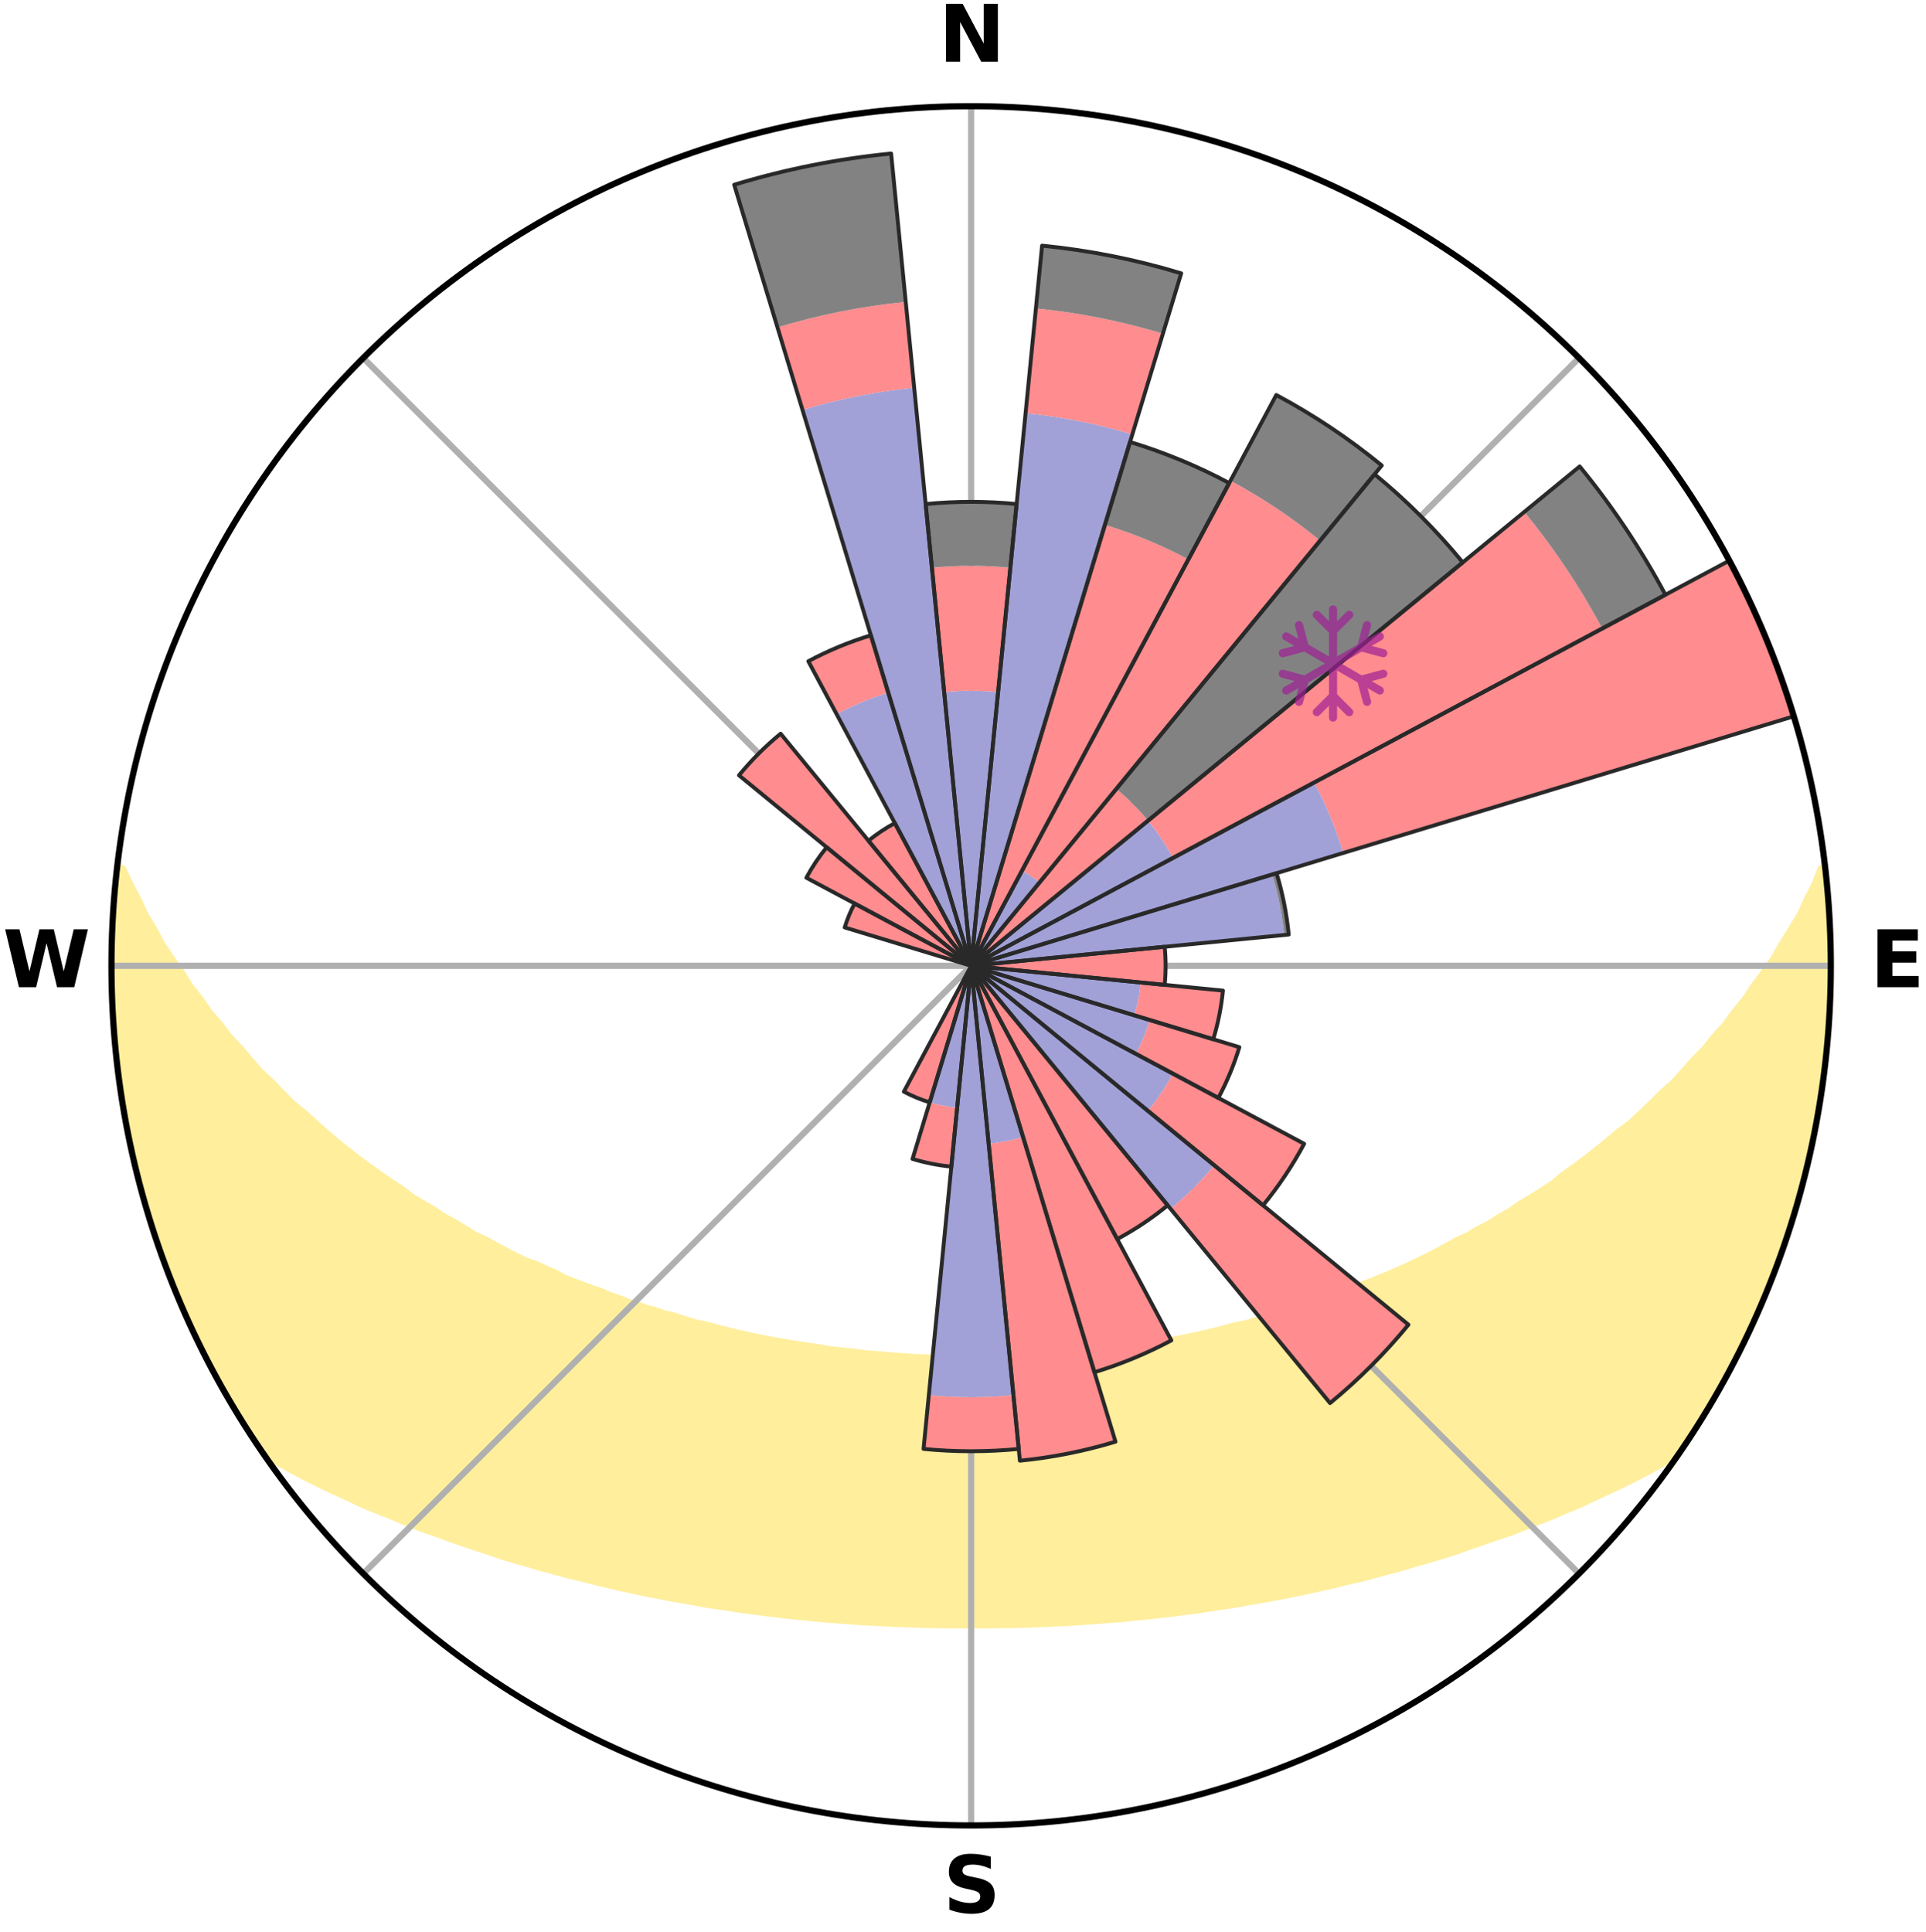 <?xml version="1.0" encoding="utf-8" standalone="no"?>
<!DOCTYPE svg PUBLIC "-//W3C//DTD SVG 1.1//EN"
  "http://www.w3.org/Graphics/SVG/1.1/DTD/svg11.dtd">
<svg xmlns:xlink="http://www.w3.org/1999/xlink" width="248.41pt" height="249.158pt" viewBox="0 0 248.41 249.158" xmlns="http://www.w3.org/2000/svg" version="1.1">
 <title>Ski Rose for Domeniul Schiabil Șureanu</title>
 <defs>
  <style type="text/css">*{stroke-linejoin: round; stroke-linecap: butt}</style>
 </defs>
 <g id="figure_1">
  <g id="patch_1">
   <path d="M 0 249.158 
L 248.41 249.158 
L 248.41 0 
L 0 0 
z
" style="fill: #ffffff"/>
  </g>
  <g id="axes_1">
   <g id="patch_2">
    <path d="M 236.135 124.579 
C 236.135 110.018 233.267 95.599 227.695 82.147 
C 222.122 68.695 213.955 56.471 203.659 46.175 
C 193.363 35.879 181.139 27.711 167.687 22.139 
C 154.235 16.567 139.815 13.699 125.255 13.699 
C 110.694 13.699 96.275 16.567 82.823 22.139 
C 69.371 27.711 57.147 35.879 46.851 46.175 
C 36.555 56.471 28.387 68.695 22.815 82.147 
C 17.243 95.599 14.375 110.018 14.375 124.579 
C 14.375 139.14 17.243 153.559 22.815 167.011 
C 28.387 180.463 36.555 192.687 46.851 202.983 
C 57.147 213.279 69.371 221.447 82.823 227.019 
C 96.275 232.591 110.694 235.459 125.255 235.459 
C 139.815 235.459 154.235 232.591 167.687 227.019 
C 181.139 221.447 193.363 213.279 203.659 202.983 
C 213.955 192.687 222.122 180.463 227.695 167.011 
C 233.267 153.559 236.135 139.14 236.135 124.579 
M 125.255 124.579 
C 125.255 124.579 125.255 124.579 125.255 124.579 
C 125.255 124.579 125.255 124.579 125.255 124.579 
C 125.255 124.579 125.255 124.579 125.255 124.579 
C 125.255 124.579 125.255 124.579 125.255 124.579 
C 125.255 124.579 125.255 124.579 125.255 124.579 
C 125.255 124.579 125.255 124.579 125.255 124.579 
C 125.255 124.579 125.255 124.579 125.255 124.579 
C 125.255 124.579 125.255 124.579 125.255 124.579 
C 125.255 124.579 125.255 124.579 125.255 124.579 
C 125.255 124.579 125.255 124.579 125.255 124.579 
C 125.255 124.579 125.255 124.579 125.255 124.579 
C 125.255 124.579 125.255 124.579 125.255 124.579 
C 125.255 124.579 125.255 124.579 125.255 124.579 
C 125.255 124.579 125.255 124.579 125.255 124.579 
C 125.255 124.579 125.255 124.579 125.255 124.579 
C 125.255 124.579 125.255 124.579 125.255 124.579 
z
" style="fill: #ffffff"/>
   </g>
   <g id="PolyCollection_1">
    <defs>
     <path id="m3cce4cc921" d="M 235.28 -137.115 
L 234.907 -137.072 
L 234.144 -135.064 
L 233.11 -133.067 
L 232.216 -131.121 
L 231.063 -129.199 
L 229.863 -127.318 
L 228.835 -125.483 
L 227.558 -123.686 
L 226.247 -121.934 
L 225.117 -120.219 
L 223.745 -118.555 
L 222.559 -116.921 
L 221.134 -115.347 
L 219.897 -113.796 
L 218.426 -112.313 
L 217.145 -110.846 
L 215.845 -109.42 
L 214.317 -108.072 
L 212.981 -106.731 
L 211.629 -105.43 
L 210.263 -104.17 
L 208.681 -103.004 
L 207.291 -101.828 
L 205.891 -100.694 
L 204.481 -99.599 
L 203.063 -98.545 
L 201.638 -97.53 
L 200.397 -96.484 
L 198.961 -95.545 
L 197.522 -94.645 
L 196.081 -93.783 
L 194.817 -92.878 
L 193.374 -92.088 
L 192.104 -91.249 
L 190.663 -90.53 
L 189.391 -89.756 
L 187.956 -89.105 
L 186.686 -88.393 
L 185.417 -87.712 
L 184.149 -87.059 
L 182.884 -86.435 
L 181.621 -85.84 
L 180.363 -85.271 
L 179.109 -84.729 
L 177.86 -84.214 
L 176.617 -83.724 
L 175.381 -83.258 
L 174.152 -82.817 
L 173.052 -82.292 
L 171.835 -81.896 
L 170.628 -81.521 
L 169.539 -81.061 
L 168.348 -80.728 
L 167.268 -80.307 
L 166.093 -80.012 
L 165.024 -79.628 
L 163.868 -79.369 
L 162.81 -79.02 
L 161.758 -78.689 
L 160.709 -78.374 
L 159.591 -78.177 
L 158.556 -77.892 
L 157.528 -77.622 
L 156.505 -77.366 
L 155.488 -77.123 
L 154.476 -76.894 
L 153.471 -76.677 
L 152.472 -76.473 
L 151.479 -76.28 
L 150.493 -76.098 
L 149.512 -75.927 
L 148.538 -75.765 
L 147.57 -75.614 
L 146.608 -75.471 
L 145.652 -75.337 
L 144.701 -75.211 
L 143.757 -75.093 
L 142.842 -74.915 
L 141.906 -74.814 
L 140.976 -74.719 
L 140.05 -74.63 
L 139.145 -74.493 
L 138.227 -74.419 
L 137.314 -74.35 
L 136.405 -74.286 
L 135.508 -74.185 
L 134.604 -74.133 
L 133.705 -74.085 
L 132.812 -74.01 
L 131.917 -73.974 
L 131.024 -73.94 
L 130.136 -73.89 
L 129.246 -73.867 
L 128.358 -73.847 
L 127.471 -73.821 
L 126.584 -73.811 
L 125.698 -73.803 
L 124.812 -73.802 
L 123.925 -73.813 
L 123.039 -73.826 
L 122.152 -73.853 
L 121.264 -73.876 
L 120.375 -73.901 
L 119.487 -73.953 
L 118.594 -73.989 
L 117.7 -74.028 
L 116.808 -74.104 
L 115.909 -74.154 
L 115.007 -74.208 
L 114.111 -74.31 
L 113.202 -74.377 
L 112.29 -74.448 
L 111.373 -74.524 
L 110.469 -74.663 
L 109.545 -74.753 
L 108.616 -74.85 
L 107.681 -74.953 
L 106.741 -75.063 
L 105.824 -75.252 
L 104.876 -75.38 
L 103.921 -75.515 
L 102.961 -75.659 
L 101.994 -75.813 
L 101.022 -75.975 
L 100.043 -76.148 
L 99.058 -76.331 
L 98.067 -76.525 
L 97.07 -76.731 
L 96.067 -76.949 
L 95.058 -77.179 
L 94.043 -77.422 
L 93.022 -77.679 
L 91.995 -77.951 
L 90.963 -78.236 
L 89.847 -78.434 
L 88.801 -78.75 
L 87.75 -79.082 
L 86.695 -79.431 
L 85.541 -79.691 
L 84.474 -80.075 
L 83.302 -80.37 
L 82.225 -80.791 
L 81.035 -81.125 
L 79.949 -81.585 
L 78.744 -81.96 
L 77.65 -82.462 
L 76.432 -82.88 
L 75.206 -83.322 
L 73.972 -83.787 
L 72.732 -84.277 
L 71.625 -84.895 
L 70.377 -85.435 
L 69.124 -86.002 
L 67.719 -86.497 
L 66.456 -87.12 
L 65.191 -87.772 
L 63.924 -88.453 
L 62.657 -89.163 
L 61.224 -89.813 
L 59.955 -90.586 
L 58.688 -91.39 
L 57.25 -92.142 
L 55.987 -93.012 
L 54.548 -93.835 
L 53.11 -94.696 
L 51.859 -95.668 
L 50.428 -96.602 
L 49.001 -97.576 
L 47.579 -98.589 
L 46.164 -99.642 
L 44.757 -100.734 
L 43.359 -101.867 
L 41.971 -103.04 
L 40.595 -104.254 
L 39.233 -105.508 
L 37.679 -106.762 
L 36.346 -108.101 
L 35.03 -109.481 
L 33.523 -110.87 
L 32.245 -112.334 
L 30.988 -113.839 
L 29.542 -115.363 
L 28.333 -116.951 
L 26.936 -118.566 
L 25.779 -120.236 
L 24.439 -121.939 
L 23.343 -123.69 
L 22.067 -125.48 
L 20.828 -127.314 
L 19.839 -129.182 
L 18.685 -131.097 
L 17.786 -133.037 
L 16.743 -135.028 
L 15.779 -137.052 
L 15.162 -137.123 
L 15.162 -137.123 
L 14.905 -135.205 
L 14.809 -133.271 
L 14.618 -131.346 
L 14.531 -129.413 
L 14.534 -127.478 
L 14.382 -125.547 
L 14.509 -123.613 
L 14.422 -121.677 
L 14.552 -119.746 
L 14.591 -117.811 
L 14.785 -115.885 
L 14.889 -113.952 
L 15.145 -112.034 
L 15.363 -110.111 
L 15.676 -108.202 
L 15.908 -106.281 
L 16.282 -104.382 
L 16.685 -102.49 
L 17.013 -100.582 
L 17.477 -98.704 
L 17.97 -96.833 
L 18.416 -94.95 
L 18.967 -93.095 
L 19.548 -91.25 
L 20.159 -89.414 
L 20.8 -87.59 
L 21.471 -85.776 
L 22.172 -83.974 
L 22.82 -82.149 
L 23.585 -80.372 
L 24.381 -78.608 
L 25.222 -76.866 
L 26.086 -75.135 
L 26.923 -73.391 
L 27.86 -71.698 
L 28.783 -69.998 
L 29.756 -68.326 
L 30.722 -66.649 
L 31.743 -65.005 
L 32.818 -63.397 
L 33.891 -61.786 
L 35.678 -60.685 
L 37.515 -59.655 
L 39.366 -58.675 
L 41.232 -57.745 
L 43.099 -56.855 
L 44.971 -56.01 
L 46.779 -55.15 
L 48.643 -54.377 
L 50.506 -53.645 
L 52.304 -52.891 
L 54.099 -52.17 
L 55.937 -51.533 
L 57.718 -50.876 
L 59.493 -50.249 
L 61.26 -49.651 
L 63.019 -49.081 
L 64.73 -48.488 
L 66.473 -47.973 
L 68.206 -47.483 
L 69.892 -46.963 
L 71.607 -46.521 
L 73.281 -46.056 
L 74.978 -45.659 
L 76.631 -45.233 
L 78.281 -44.834 
L 79.92 -44.449 
L 81.554 -44.092 
L 83.176 -43.747 
L 84.794 -43.427 
L 86.401 -43.119 
L 88.002 -42.835 
L 89.592 -42.561 
L 91.16 -42.267 
L 92.739 -42.033 
L 94.307 -41.805 
L 95.857 -41.561 
L 97.414 -41.37 
L 98.952 -41.157 
L 100.493 -40.985 
L 102.021 -40.8 
L 103.552 -40.661 
L 105.07 -40.504 
L 106.584 -40.36 
L 108.097 -40.247 
L 109.603 -40.128 
L 111.105 -40.022 
L 112.607 -39.949 
L 114.102 -39.866 
L 115.595 -39.795 
L 117.085 -39.735 
L 118.574 -39.687 
L 120.06 -39.651 
L 121.546 -39.627 
L 123.03 -39.611 
L 124.513 -39.606 
L 125.996 -39.608 
L 127.48 -39.615 
L 128.964 -39.632 
L 130.45 -39.647 
L 131.936 -39.684 
L 133.425 -39.732 
L 134.915 -39.792 
L 136.408 -39.863 
L 137.905 -39.935 
L 139.404 -40.028 
L 140.906 -40.135 
L 142.411 -40.254 
L 143.926 -40.358 
L 145.44 -40.502 
L 146.958 -40.66 
L 148.487 -40.808 
L 150.014 -40.992 
L 151.558 -41.156 
L 153.096 -41.37 
L 154.65 -41.569 
L 156.2 -41.813 
L 157.771 -42.033 
L 159.346 -42.275 
L 160.914 -42.569 
L 162.507 -42.836 
L 164.105 -43.128 
L 165.715 -43.429 
L 167.329 -43.755 
L 168.955 -44.093 
L 170.585 -44.458 
L 172.227 -44.835 
L 173.873 -45.241 
L 175.56 -45.616 
L 177.227 -46.058 
L 178.896 -46.53 
L 180.612 -46.971 
L 182.301 -47.485 
L 184.035 -47.975 
L 185.778 -48.491 
L 187.53 -49.033 
L 189.243 -49.659 
L 191.009 -50.257 
L 192.784 -50.884 
L 194.618 -51.485 
L 196.407 -52.174 
L 198.202 -52.894 
L 200.054 -53.597 
L 201.858 -54.385 
L 203.726 -55.153 
L 205.535 -56.014 
L 207.402 -56.862 
L 209.273 -57.748 
L 211.134 -58.682 
L 212.99 -59.659 
L 214.823 -60.691 
L 216.625 -61.782 
L 217.715 -63.381 
L 218.746 -65.018 
L 219.79 -66.648 
L 220.783 -68.308 
L 221.758 -69.98 
L 222.675 -71.684 
L 223.601 -73.383 
L 224.351 -75.171 
L 225.324 -76.849 
L 226.099 -78.622 
L 226.823 -80.416 
L 227.654 -82.164 
L 228.38 -83.957 
L 229.107 -85.75 
L 229.706 -87.591 
L 230.331 -89.421 
L 230.909 -91.267 
L 231.545 -93.095 
L 232.1 -94.948 
L 232.542 -96.833 
L 233.064 -98.696 
L 233.423 -100.599 
L 233.872 -102.481 
L 234.189 -104.389 
L 234.6 -106.281 
L 234.788 -108.209 
L 235.118 -110.115 
L 235.382 -112.032 
L 235.611 -113.953 
L 235.667 -115.889 
L 235.846 -117.815 
L 235.967 -119.745 
L 236.074 -121.677 
L 236.126 -123.612 
L 235.992 -125.545 
L 235.993 -127.479 
L 235.943 -129.412 
L 235.877 -131.345 
L 235.778 -133.277 
L 235.462 -135.191 
L 235.28 -137.115 
z
" style="stroke: #ffee9c"/>
    </defs>
    <g clip-path="url(#p60f3820585)">
     <use xlink:href="#m3cce4cc921" x="0" y="249.158" style="fill: #ffee9c; stroke: #ffee9c"/>
    </g>
   </g>
   <g id="matplotlib.axis_1">
    <g id="xtick_1">
     <g id="line2d_1">
      <path d="M 125.255 124.579 
L 125.255 13.699 
" clip-path="url(#p60f3820585)" style="fill: none; stroke: #b0b0b0; stroke-width: 0.8; stroke-linecap: square"/>
     </g>
     <g id="text_1">
      <!-- N -->
      <g transform="translate(121.07 7.958) scale(0.1 -0.1)">
       <defs>
        <path id="DejaVuSans-Bold-4e" d="M 588 4666 
L 1931 4666 
L 3628 1466 
L 3628 4666 
L 4769 4666 
L 4769 0 
L 3425 0 
L 1728 3200 
L 1728 0 
L 588 0 
L 588 4666 
z
" transform="scale(0.016)"/>
       </defs>
       <use xlink:href="#DejaVuSans-Bold-4e"/>
      </g>
     </g>
    </g>
    <g id="xtick_2">
     <g id="line2d_2">
      <path d="M 125.255 124.579 
L 203.659 46.175 
" clip-path="url(#p60f3820585)" style="fill: none; stroke: #b0b0b0; stroke-width: 0.8; stroke-linecap: square"/>
     </g>
    </g>
    <g id="xtick_3">
     <g id="line2d_3">
      <path d="M 125.255 124.579 
L 236.135 124.579 
" clip-path="url(#p60f3820585)" style="fill: none; stroke: #b0b0b0; stroke-width: 0.8; stroke-linecap: square"/>
     </g>
     <g id="text_2">
      <!-- E -->
      <g transform="translate(241.219 127.338) scale(0.1 -0.1)">
       <defs>
        <path id="DejaVuSans-Bold-45" d="M 588 4666 
L 3834 4666 
L 3834 3756 
L 1791 3756 
L 1791 2888 
L 3713 2888 
L 3713 1978 
L 1791 1978 
L 1791 909 
L 3903 909 
L 3903 0 
L 588 0 
L 588 4666 
z
" transform="scale(0.016)"/>
       </defs>
       <use xlink:href="#DejaVuSans-Bold-45"/>
      </g>
     </g>
    </g>
    <g id="xtick_4">
     <g id="line2d_4">
      <path d="M 125.255 124.579 
L 203.659 202.983 
" clip-path="url(#p60f3820585)" style="fill: none; stroke: #b0b0b0; stroke-width: 0.8; stroke-linecap: square"/>
     </g>
    </g>
    <g id="xtick_5">
     <g id="line2d_5">
      <path d="M 125.255 124.579 
L 125.255 235.459 
" clip-path="url(#p60f3820585)" style="fill: none; stroke: #b0b0b0; stroke-width: 0.8; stroke-linecap: square"/>
     </g>
     <g id="text_3">
      <!-- S -->
      <g transform="translate(121.654 246.718) scale(0.1 -0.1)">
       <defs>
        <path id="DejaVuSans-Bold-53" d="M 3834 4519 
L 3834 3531 
Q 3450 3703 3084 3790 
Q 2719 3878 2394 3878 
Q 1963 3878 1756 3759 
Q 1550 3641 1550 3391 
Q 1550 3203 1689 3098 
Q 1828 2994 2194 2919 
L 2706 2816 
Q 3484 2659 3812 2340 
Q 4141 2022 4141 1434 
Q 4141 663 3683 286 
Q 3225 -91 2284 -91 
Q 1841 -91 1394 -6 
Q 947 78 500 244 
L 500 1259 
Q 947 1022 1364 901 
Q 1781 781 2169 781 
Q 2563 781 2772 912 
Q 2981 1044 2981 1288 
Q 2981 1506 2839 1625 
Q 2697 1744 2272 1838 
L 1806 1941 
Q 1106 2091 782 2419 
Q 459 2747 459 3303 
Q 459 4000 909 4375 
Q 1359 4750 2203 4750 
Q 2588 4750 2994 4692 
Q 3400 4634 3834 4519 
z
" transform="scale(0.016)"/>
       </defs>
       <use xlink:href="#DejaVuSans-Bold-53"/>
      </g>
     </g>
    </g>
    <g id="xtick_6">
     <g id="line2d_6">
      <path d="M 125.255 124.579 
L 46.851 202.983 
" clip-path="url(#p60f3820585)" style="fill: none; stroke: #b0b0b0; stroke-width: 0.8; stroke-linecap: square"/>
     </g>
    </g>
    <g id="xtick_7">
     <g id="line2d_7">
      <path d="M 125.255 124.579 
L 14.375 124.579 
" clip-path="url(#p60f3820585)" style="fill: none; stroke: #b0b0b0; stroke-width: 0.8; stroke-linecap: square"/>
     </g>
     <g id="text_4">
      <!-- W -->
      <g transform="translate(0.36 127.338) scale(0.1 -0.1)">
       <defs>
        <path id="DejaVuSans-Bold-57" d="M 191 4666 
L 1344 4666 
L 2150 1275 
L 2950 4666 
L 4109 4666 
L 4909 1275 
L 5716 4666 
L 6859 4666 
L 5759 0 
L 4372 0 
L 3525 3547 
L 2688 0 
L 1300 0 
L 191 4666 
z
" transform="scale(0.016)"/>
       </defs>
       <use xlink:href="#DejaVuSans-Bold-57"/>
      </g>
     </g>
    </g>
    <g id="xtick_8">
     <g id="line2d_8">
      <path d="M 125.255 124.579 
L 46.851 46.175 
" clip-path="url(#p60f3820585)" style="fill: none; stroke: #b0b0b0; stroke-width: 0.8; stroke-linecap: square"/>
     </g>
    </g>
   </g>
   <g id="matplotlib.axis_2"/>
   <g id="patch_3">
    <path d="M 125.255 124.579 
C 125.255 124.579 125.255 124.579 125.255 124.579 
C 125.255 124.579 125.255 124.579 125.255 124.579 
L 125.255 124.579 
C 125.255 124.579 125.255 124.579 125.255 124.579 
C 125.255 124.579 125.255 124.579 125.255 124.579 
z
" clip-path="url(#p60f3820585)" style="fill: #d9d9d9"/>
   </g>
   <g id="patch_4">
    <path d="M 125.255 124.579 
C 125.255 124.579 125.255 124.579 125.255 124.579 
C 125.255 124.579 125.255 124.579 125.255 124.579 
L 125.255 124.579 
C 125.255 124.579 125.255 124.579 125.255 124.579 
C 125.255 124.579 125.255 124.579 125.255 124.579 
z
" clip-path="url(#p60f3820585)" style="fill: #d9d9d9"/>
   </g>
   <g id="patch_5">
    <path d="M 125.255 124.579 
C 125.255 124.579 125.255 124.579 125.255 124.579 
C 125.255 124.579 125.255 124.579 125.255 124.579 
L 125.255 124.579 
C 125.255 124.579 125.255 124.579 125.255 124.579 
C 125.255 124.579 125.255 124.579 125.255 124.579 
z
" clip-path="url(#p60f3820585)" style="fill: #d9d9d9"/>
   </g>
   <g id="patch_6">
    <path d="M 125.255 124.579 
C 125.255 124.579 125.255 124.579 125.255 124.579 
C 125.255 124.579 125.255 124.579 125.255 124.579 
L 125.255 124.579 
C 125.255 124.579 125.255 124.579 125.255 124.579 
C 125.255 124.579 125.255 124.579 125.255 124.579 
z
" clip-path="url(#p60f3820585)" style="fill: #d9d9d9"/>
   </g>
   <g id="patch_7">
    <path d="M 125.255 124.579 
C 125.255 124.579 125.255 124.579 125.255 124.579 
C 125.255 124.579 125.255 124.579 125.255 124.579 
L 125.255 124.579 
C 125.255 124.579 125.255 124.579 125.255 124.579 
C 125.255 124.579 125.255 124.579 125.255 124.579 
z
" clip-path="url(#p60f3820585)" style="fill: #d9d9d9"/>
   </g>
   <g id="patch_8">
    <path d="M 125.255 124.579 
C 125.255 124.579 125.255 124.579 125.255 124.579 
C 125.255 124.579 125.255 124.579 125.255 124.579 
L 125.255 124.579 
C 125.255 124.579 125.255 124.579 125.255 124.579 
C 125.255 124.579 125.255 124.579 125.255 124.579 
z
" clip-path="url(#p60f3820585)" style="fill: #d9d9d9"/>
   </g>
   <g id="patch_9">
    <path d="M 125.255 124.579 
C 125.255 124.579 125.255 124.579 125.255 124.579 
C 125.255 124.579 125.255 124.579 125.255 124.579 
L 125.255 124.579 
C 125.255 124.579 125.255 124.579 125.255 124.579 
C 125.255 124.579 125.255 124.579 125.255 124.579 
z
" clip-path="url(#p60f3820585)" style="fill: #d9d9d9"/>
   </g>
   <g id="patch_10">
    <path d="M 125.255 124.579 
C 125.255 124.579 125.255 124.579 125.255 124.579 
C 125.255 124.579 125.255 124.579 125.255 124.579 
L 125.255 124.579 
C 125.255 124.579 125.255 124.579 125.255 124.579 
C 125.255 124.579 125.255 124.579 125.255 124.579 
z
" clip-path="url(#p60f3820585)" style="fill: #d9d9d9"/>
   </g>
   <g id="patch_11">
    <path d="M 125.255 124.579 
C 125.255 124.579 125.255 124.579 125.255 124.579 
C 125.255 124.579 125.255 124.579 125.255 124.579 
L 125.255 124.579 
C 125.255 124.579 125.255 124.579 125.255 124.579 
C 125.255 124.579 125.255 124.579 125.255 124.579 
z
" clip-path="url(#p60f3820585)" style="fill: #d9d9d9"/>
   </g>
   <g id="patch_12">
    <path d="M 125.255 124.579 
C 125.255 124.579 125.255 124.579 125.255 124.579 
C 125.255 124.579 125.255 124.579 125.255 124.579 
L 125.255 124.579 
C 125.255 124.579 125.255 124.579 125.255 124.579 
C 125.255 124.579 125.255 124.579 125.255 124.579 
z
" clip-path="url(#p60f3820585)" style="fill: #d9d9d9"/>
   </g>
   <g id="patch_13">
    <path d="M 125.255 124.579 
C 125.255 124.579 125.255 124.579 125.255 124.579 
C 125.255 124.579 125.255 124.579 125.255 124.579 
L 125.255 124.579 
C 125.255 124.579 125.255 124.579 125.255 124.579 
C 125.255 124.579 125.255 124.579 125.255 124.579 
z
" clip-path="url(#p60f3820585)" style="fill: #d9d9d9"/>
   </g>
   <g id="patch_14">
    <path d="M 125.255 124.579 
C 125.255 124.579 125.255 124.579 125.255 124.579 
C 125.255 124.579 125.255 124.579 125.255 124.579 
L 125.255 124.579 
C 125.255 124.579 125.255 124.579 125.255 124.579 
C 125.255 124.579 125.255 124.579 125.255 124.579 
z
" clip-path="url(#p60f3820585)" style="fill: #d9d9d9"/>
   </g>
   <g id="patch_15">
    <path d="M 125.255 124.579 
C 125.255 124.579 125.255 124.579 125.255 124.579 
C 125.255 124.579 125.255 124.579 125.255 124.579 
L 125.255 124.579 
C 125.255 124.579 125.255 124.579 125.255 124.579 
C 125.255 124.579 125.255 124.579 125.255 124.579 
z
" clip-path="url(#p60f3820585)" style="fill: #d9d9d9"/>
   </g>
   <g id="patch_16">
    <path d="M 125.255 124.579 
C 125.255 124.579 125.255 124.579 125.255 124.579 
C 125.255 124.579 125.255 124.579 125.255 124.579 
L 125.255 124.579 
C 125.255 124.579 125.255 124.579 125.255 124.579 
C 125.255 124.579 125.255 124.579 125.255 124.579 
z
" clip-path="url(#p60f3820585)" style="fill: #d9d9d9"/>
   </g>
   <g id="patch_17">
    <path d="M 125.255 124.579 
C 125.255 124.579 125.255 124.579 125.255 124.579 
C 125.255 124.579 125.255 124.579 125.255 124.579 
L 125.255 124.579 
C 125.255 124.579 125.255 124.579 125.255 124.579 
C 125.255 124.579 125.255 124.579 125.255 124.579 
z
" clip-path="url(#p60f3820585)" style="fill: #d9d9d9"/>
   </g>
   <g id="patch_18">
    <path d="M 125.255 124.579 
C 125.255 124.579 125.255 124.579 125.255 124.579 
C 125.255 124.579 125.255 124.579 125.255 124.579 
L 125.255 124.579 
C 125.255 124.579 125.255 124.579 125.255 124.579 
C 125.255 124.579 125.255 124.579 125.255 124.579 
z
" clip-path="url(#p60f3820585)" style="fill: #d9d9d9"/>
   </g>
   <g id="patch_19">
    <path d="M 125.255 124.579 
C 125.255 124.579 125.255 124.579 125.255 124.579 
C 125.255 124.579 125.255 124.579 125.255 124.579 
L 125.255 124.579 
C 125.255 124.579 125.255 124.579 125.255 124.579 
C 125.255 124.579 125.255 124.579 125.255 124.579 
z
" clip-path="url(#p60f3820585)" style="fill: #d9d9d9"/>
   </g>
   <g id="patch_20">
    <path d="M 125.255 124.579 
C 125.255 124.579 125.255 124.579 125.255 124.579 
C 125.255 124.579 125.255 124.579 125.255 124.579 
L 125.255 124.579 
C 125.255 124.579 125.255 124.579 125.255 124.579 
C 125.255 124.579 125.255 124.579 125.255 124.579 
z
" clip-path="url(#p60f3820585)" style="fill: #d9d9d9"/>
   </g>
   <g id="patch_21">
    <path d="M 125.255 124.579 
C 125.255 124.579 125.255 124.579 125.255 124.579 
C 125.255 124.579 125.255 124.579 125.255 124.579 
L 125.255 124.579 
C 125.255 124.579 125.255 124.579 125.255 124.579 
C 125.255 124.579 125.255 124.579 125.255 124.579 
z
" clip-path="url(#p60f3820585)" style="fill: #d9d9d9"/>
   </g>
   <g id="patch_22">
    <path d="M 125.255 124.579 
C 125.255 124.579 125.255 124.579 125.255 124.579 
C 125.255 124.579 125.255 124.579 125.255 124.579 
L 125.255 124.579 
C 125.255 124.579 125.255 124.579 125.255 124.579 
C 125.255 124.579 125.255 124.579 125.255 124.579 
z
" clip-path="url(#p60f3820585)" style="fill: #d9d9d9"/>
   </g>
   <g id="patch_23">
    <path d="M 125.255 124.579 
C 125.255 124.579 125.255 124.579 125.255 124.579 
C 125.255 124.579 125.255 124.579 125.255 124.579 
L 125.255 124.579 
C 125.255 124.579 125.255 124.579 125.255 124.579 
C 125.255 124.579 125.255 124.579 125.255 124.579 
z
" clip-path="url(#p60f3820585)" style="fill: #d9d9d9"/>
   </g>
   <g id="patch_24">
    <path d="M 125.255 124.579 
C 125.255 124.579 125.255 124.579 125.255 124.579 
C 125.255 124.579 125.255 124.579 125.255 124.579 
L 125.255 124.579 
C 125.255 124.579 125.255 124.579 125.255 124.579 
C 125.255 124.579 125.255 124.579 125.255 124.579 
z
" clip-path="url(#p60f3820585)" style="fill: #d9d9d9"/>
   </g>
   <g id="patch_25">
    <path d="M 125.255 124.579 
C 125.255 124.579 125.255 124.579 125.255 124.579 
C 125.255 124.579 125.255 124.579 125.255 124.579 
L 125.255 124.579 
C 125.255 124.579 125.255 124.579 125.255 124.579 
C 125.255 124.579 125.255 124.579 125.255 124.579 
z
" clip-path="url(#p60f3820585)" style="fill: #d9d9d9"/>
   </g>
   <g id="patch_26">
    <path d="M 125.255 124.579 
C 125.255 124.579 125.255 124.579 125.255 124.579 
C 125.255 124.579 125.255 124.579 125.255 124.579 
L 125.255 124.579 
C 125.255 124.579 125.255 124.579 125.255 124.579 
C 125.255 124.579 125.255 124.579 125.255 124.579 
z
" clip-path="url(#p60f3820585)" style="fill: #d9d9d9"/>
   </g>
   <g id="patch_27">
    <path d="M 125.255 124.579 
C 125.255 124.579 125.255 124.579 125.255 124.579 
C 125.255 124.579 125.255 124.579 125.255 124.579 
L 125.255 124.579 
C 125.255 124.579 125.255 124.579 125.255 124.579 
C 125.255 124.579 125.255 124.579 125.255 124.579 
z
" clip-path="url(#p60f3820585)" style="fill: #d9d9d9"/>
   </g>
   <g id="patch_28">
    <path d="M 125.255 124.579 
C 125.255 124.579 125.255 124.579 125.255 124.579 
C 125.255 124.579 125.255 124.579 125.255 124.579 
L 125.255 124.579 
C 125.255 124.579 125.255 124.579 125.255 124.579 
C 125.255 124.579 125.255 124.579 125.255 124.579 
z
" clip-path="url(#p60f3820585)" style="fill: #d9d9d9"/>
   </g>
   <g id="patch_29">
    <path d="M 125.255 124.579 
C 125.255 124.579 125.255 124.579 125.255 124.579 
C 125.255 124.579 125.255 124.579 125.255 124.579 
L 125.255 124.579 
C 125.255 124.579 125.255 124.579 125.255 124.579 
C 125.255 124.579 125.255 124.579 125.255 124.579 
z
" clip-path="url(#p60f3820585)" style="fill: #d9d9d9"/>
   </g>
   <g id="patch_30">
    <path d="M 125.255 124.579 
C 125.255 124.579 125.255 124.579 125.255 124.579 
C 125.255 124.579 125.255 124.579 125.255 124.579 
L 125.255 124.579 
C 125.255 124.579 125.255 124.579 125.255 124.579 
C 125.255 124.579 125.255 124.579 125.255 124.579 
z
" clip-path="url(#p60f3820585)" style="fill: #d9d9d9"/>
   </g>
   <g id="patch_31">
    <path d="M 125.255 124.579 
C 125.255 124.579 125.255 124.579 125.255 124.579 
C 125.255 124.579 125.255 124.579 125.255 124.579 
L 125.255 124.579 
C 125.255 124.579 125.255 124.579 125.255 124.579 
C 125.255 124.579 125.255 124.579 125.255 124.579 
z
" clip-path="url(#p60f3820585)" style="fill: #d9d9d9"/>
   </g>
   <g id="patch_32">
    <path d="M 125.255 124.579 
C 125.255 124.579 125.255 124.579 125.255 124.579 
C 125.255 124.579 125.255 124.579 125.255 124.579 
L 125.255 124.579 
C 125.255 124.579 125.255 124.579 125.255 124.579 
C 125.255 124.579 125.255 124.579 125.255 124.579 
z
" clip-path="url(#p60f3820585)" style="fill: #d9d9d9"/>
   </g>
   <g id="patch_33">
    <path d="M 125.255 124.579 
C 125.255 124.579 125.255 124.579 125.255 124.579 
C 125.255 124.579 125.255 124.579 125.255 124.579 
L 125.255 124.579 
C 125.255 124.579 125.255 124.579 125.255 124.579 
C 125.255 124.579 125.255 124.579 125.255 124.579 
z
" clip-path="url(#p60f3820585)" style="fill: #d9d9d9"/>
   </g>
   <g id="patch_34">
    <path d="M 125.255 124.579 
C 125.255 124.579 125.255 124.579 125.255 124.579 
C 125.255 124.579 125.255 124.579 125.255 124.579 
L 125.255 124.579 
C 125.255 124.579 125.255 124.579 125.255 124.579 
C 125.255 124.579 125.255 124.579 125.255 124.579 
z
" clip-path="url(#p60f3820585)" style="fill: #d9d9d9"/>
   </g>
   <g id="patch_35">
    <path d="M 125.255 124.579 
C 125.255 124.579 125.255 124.579 125.255 124.579 
C 125.255 124.579 125.255 124.579 125.255 124.579 
L 128.732 89.275 
C 127.576 89.161 126.416 89.104 125.255 89.104 
C 124.094 89.104 122.933 89.161 121.778 89.275 
z
" clip-path="url(#p60f3820585)" style="fill: #a1a1d8"/>
   </g>
   <g id="patch_36">
    <path d="M 125.255 124.579 
C 125.255 124.579 125.255 124.579 125.255 124.579 
C 125.255 124.579 125.255 124.579 125.255 124.579 
L 146.048 56.034 
C 143.804 55.354 141.528 54.784 139.229 54.326 
C 136.93 53.869 134.609 53.525 132.276 53.295 
z
" clip-path="url(#p60f3820585)" style="fill: #a1a1d8"/>
   </g>
   <g id="patch_37">
    <path d="M 125.255 124.579 
C 125.255 124.579 125.255 124.579 125.255 124.579 
C 125.255 124.579 125.255 124.579 125.255 124.579 
L 125.255 124.579 
C 125.255 124.579 125.255 124.579 125.255 124.579 
C 125.255 124.579 125.255 124.579 125.255 124.579 
z
" clip-path="url(#p60f3820585)" style="fill: #a1a1d8"/>
   </g>
   <g id="patch_38">
    <path d="M 125.255 124.579 
C 125.255 124.579 125.255 124.579 125.255 124.579 
C 125.255 124.579 125.255 124.579 125.255 124.579 
L 134.082 113.823 
C 133.73 113.534 133.364 113.263 132.985 113.01 
C 132.607 112.757 132.216 112.522 131.814 112.308 
z
" clip-path="url(#p60f3820585)" style="fill: #a1a1d8"/>
   </g>
   <g id="patch_39">
    <path d="M 125.255 124.579 
C 125.255 124.579 125.255 124.579 125.255 124.579 
C 125.255 124.579 125.255 124.579 125.255 124.579 
L 125.255 124.579 
C 125.255 124.579 125.255 124.579 125.255 124.579 
C 125.255 124.579 125.255 124.579 125.255 124.579 
z
" clip-path="url(#p60f3820585)" style="fill: #a1a1d8"/>
   </g>
   <g id="patch_40">
    <path d="M 125.255 124.579 
C 125.255 124.579 125.255 124.579 125.255 124.579 
C 125.255 124.579 125.255 124.579 125.255 124.579 
L 151.287 110.665 
C 150.831 109.813 150.334 108.984 149.797 108.18 
C 149.261 107.377 148.685 106.6 148.072 105.854 
z
" clip-path="url(#p60f3820585)" style="fill: #a1a1d8"/>
   </g>
   <g id="patch_41">
    <path d="M 125.255 124.579 
C 125.255 124.579 125.255 124.579 125.255 124.579 
C 125.255 124.579 125.255 124.579 125.255 124.579 
L 173.264 110.016 
C 172.787 108.444 172.234 106.897 171.605 105.38 
C 170.977 103.863 170.274 102.378 169.5 100.929 
z
" clip-path="url(#p60f3820585)" style="fill: #a1a1d8"/>
   </g>
   <g id="patch_42">
    <path d="M 125.255 124.579 
C 125.255 124.579 125.255 124.579 125.255 124.579 
C 125.255 124.579 125.255 124.579 125.255 124.579 
L 165.627 120.603 
C 165.497 119.281 165.302 117.967 165.043 116.665 
C 164.784 115.362 164.461 114.074 164.075 112.803 
z
" clip-path="url(#p60f3820585)" style="fill: #a1a1d8"/>
   </g>
   <g id="patch_43">
    <path d="M 125.255 124.579 
C 125.255 124.579 125.255 124.579 125.255 124.579 
C 125.255 124.579 125.255 124.579 125.255 124.579 
L 125.255 124.579 
C 125.255 124.579 125.255 124.579 125.255 124.579 
C 125.255 124.579 125.255 124.579 125.255 124.579 
z
" clip-path="url(#p60f3820585)" style="fill: #a1a1d8"/>
   </g>
   <g id="patch_44">
    <path d="M 125.255 124.579 
C 125.255 124.579 125.255 124.579 125.255 124.579 
C 125.255 124.579 125.255 124.579 125.255 124.579 
L 146.308 130.966 
C 146.517 130.276 146.692 129.577 146.833 128.871 
C 146.973 128.165 147.079 127.452 147.15 126.736 
z
" clip-path="url(#p60f3820585)" style="fill: #a1a1d8"/>
   </g>
   <g id="patch_45">
    <path d="M 125.255 124.579 
C 125.255 124.579 125.255 124.579 125.255 124.579 
C 125.255 124.579 125.255 124.579 125.255 124.579 
L 146.51 135.94 
C 146.881 135.244 147.219 134.531 147.521 133.802 
C 147.823 133.073 148.089 132.33 148.318 131.575 
z
" clip-path="url(#p60f3820585)" style="fill: #a1a1d8"/>
   </g>
   <g id="patch_46">
    <path d="M 125.255 124.579 
C 125.255 124.579 125.255 124.579 125.255 124.579 
C 125.255 124.579 125.255 124.579 125.255 124.579 
L 148.072 143.304 
C 148.685 142.558 149.261 141.781 149.797 140.978 
C 150.334 140.175 150.831 139.345 151.287 138.493 
z
" clip-path="url(#p60f3820585)" style="fill: #a1a1d8"/>
   </g>
   <g id="patch_47">
    <path d="M 125.255 124.579 
C 125.255 124.579 125.255 124.579 125.255 124.579 
C 125.255 124.579 125.255 124.579 125.255 124.579 
L 150.99 155.938 
C 152.017 155.096 153.001 154.203 153.94 153.264 
C 154.879 152.326 155.771 151.341 156.614 150.315 
z
" clip-path="url(#p60f3820585)" style="fill: #a1a1d8"/>
   </g>
   <g id="patch_48">
    <path d="M 125.255 124.579 
C 125.255 124.579 125.255 124.579 125.255 124.579 
C 125.255 124.579 125.255 124.579 125.255 124.579 
L 125.255 124.579 
C 125.255 124.579 125.255 124.579 125.255 124.579 
C 125.255 124.579 125.255 124.579 125.255 124.579 
z
" clip-path="url(#p60f3820585)" style="fill: #a1a1d8"/>
   </g>
   <g id="patch_49">
    <path d="M 125.255 124.579 
C 125.255 124.579 125.255 124.579 125.255 124.579 
C 125.255 124.579 125.255 124.579 125.255 124.579 
L 125.255 124.579 
C 125.255 124.579 125.255 124.579 125.255 124.579 
C 125.255 124.579 125.255 124.579 125.255 124.579 
z
" clip-path="url(#p60f3820585)" style="fill: #a1a1d8"/>
   </g>
   <g id="patch_50">
    <path d="M 125.255 124.579 
C 125.255 124.579 125.255 124.579 125.255 124.579 
C 125.255 124.579 125.255 124.579 125.255 124.579 
L 127.517 147.542 
C 128.268 147.468 129.016 147.358 129.756 147.21 
C 130.497 147.063 131.23 146.879 131.953 146.66 
z
" clip-path="url(#p60f3820585)" style="fill: #a1a1d8"/>
   </g>
   <g id="patch_51">
    <path d="M 125.255 124.579 
C 125.255 124.579 125.255 124.579 125.255 124.579 
C 125.255 124.579 125.255 124.579 125.255 124.579 
L 119.799 179.969 
C 121.612 180.147 123.433 180.237 125.255 180.237 
C 127.077 180.237 128.897 180.147 130.71 179.969 
z
" clip-path="url(#p60f3820585)" style="fill: #a1a1d8"/>
   </g>
   <g id="patch_52">
    <path d="M 125.255 124.579 
C 125.255 124.579 125.255 124.579 125.255 124.579 
C 125.255 124.579 125.255 124.579 125.255 124.579 
L 119.912 142.194 
C 120.488 142.368 121.073 142.515 121.664 142.632 
C 122.255 142.75 122.851 142.838 123.451 142.898 
z
" clip-path="url(#p60f3820585)" style="fill: #a1a1d8"/>
   </g>
   <g id="patch_53">
    <path d="M 125.255 124.579 
C 125.255 124.579 125.255 124.579 125.255 124.579 
C 125.255 124.579 125.255 124.579 125.255 124.579 
L 125.255 124.579 
C 125.255 124.579 125.255 124.579 125.255 124.579 
C 125.255 124.579 125.255 124.579 125.255 124.579 
z
" clip-path="url(#p60f3820585)" style="fill: #a1a1d8"/>
   </g>
   <g id="patch_54">
    <path d="M 125.255 124.579 
C 125.255 124.579 125.255 124.579 125.255 124.579 
C 125.255 124.579 125.255 124.579 125.255 124.579 
L 125.255 124.579 
C 125.255 124.579 125.255 124.579 125.255 124.579 
C 125.255 124.579 125.255 124.579 125.255 124.579 
z
" clip-path="url(#p60f3820585)" style="fill: #a1a1d8"/>
   </g>
   <g id="patch_55">
    <path d="M 125.255 124.579 
C 125.255 124.579 125.255 124.579 125.255 124.579 
C 125.255 124.579 125.255 124.579 125.255 124.579 
L 125.255 124.579 
C 125.255 124.579 125.255 124.579 125.255 124.579 
C 125.255 124.579 125.255 124.579 125.255 124.579 
z
" clip-path="url(#p60f3820585)" style="fill: #a1a1d8"/>
   </g>
   <g id="patch_56">
    <path d="M 125.255 124.579 
C 125.255 124.579 125.255 124.579 125.255 124.579 
C 125.255 124.579 125.255 124.579 125.255 124.579 
L 125.255 124.579 
C 125.255 124.579 125.255 124.579 125.255 124.579 
C 125.255 124.579 125.255 124.579 125.255 124.579 
z
" clip-path="url(#p60f3820585)" style="fill: #a1a1d8"/>
   </g>
   <g id="patch_57">
    <path d="M 125.255 124.579 
C 125.255 124.579 125.255 124.579 125.255 124.579 
C 125.255 124.579 125.255 124.579 125.255 124.579 
L 125.255 124.579 
C 125.255 124.579 125.255 124.579 125.255 124.579 
C 125.255 124.579 125.255 124.579 125.255 124.579 
z
" clip-path="url(#p60f3820585)" style="fill: #a1a1d8"/>
   </g>
   <g id="patch_58">
    <path d="M 125.255 124.579 
C 125.255 124.579 125.255 124.579 125.255 124.579 
C 125.255 124.579 125.255 124.579 125.255 124.579 
L 125.255 124.579 
C 125.255 124.579 125.255 124.579 125.255 124.579 
C 125.255 124.579 125.255 124.579 125.255 124.579 
z
" clip-path="url(#p60f3820585)" style="fill: #a1a1d8"/>
   </g>
   <g id="patch_59">
    <path d="M 125.255 124.579 
C 125.255 124.579 125.255 124.579 125.255 124.579 
C 125.255 124.579 125.255 124.579 125.255 124.579 
L 125.255 124.579 
C 125.255 124.579 125.255 124.579 125.255 124.579 
C 125.255 124.579 125.255 124.579 125.255 124.579 
z
" clip-path="url(#p60f3820585)" style="fill: #a1a1d8"/>
   </g>
   <g id="patch_60">
    <path d="M 125.255 124.579 
C 125.255 124.579 125.255 124.579 125.255 124.579 
C 125.255 124.579 125.255 124.579 125.255 124.579 
L 125.255 124.579 
C 125.255 124.579 125.255 124.579 125.255 124.579 
C 125.255 124.579 125.255 124.579 125.255 124.579 
z
" clip-path="url(#p60f3820585)" style="fill: #a1a1d8"/>
   </g>
   <g id="patch_61">
    <path d="M 125.255 124.579 
C 125.255 124.579 125.255 124.579 125.255 124.579 
C 125.255 124.579 125.255 124.579 125.255 124.579 
L 125.255 124.579 
C 125.255 124.579 125.255 124.579 125.255 124.579 
C 125.255 124.579 125.255 124.579 125.255 124.579 
z
" clip-path="url(#p60f3820585)" style="fill: #a1a1d8"/>
   </g>
   <g id="patch_62">
    <path d="M 125.255 124.579 
C 125.255 124.579 125.255 124.579 125.255 124.579 
C 125.255 124.579 125.255 124.579 125.255 124.579 
L 125.255 124.579 
C 125.255 124.579 125.255 124.579 125.255 124.579 
C 125.255 124.579 125.255 124.579 125.255 124.579 
z
" clip-path="url(#p60f3820585)" style="fill: #a1a1d8"/>
   </g>
   <g id="patch_63">
    <path d="M 125.255 124.579 
C 125.255 124.579 125.255 124.579 125.255 124.579 
C 125.255 124.579 125.255 124.579 125.255 124.579 
L 125.255 124.579 
C 125.255 124.579 125.255 124.579 125.255 124.579 
C 125.255 124.579 125.255 124.579 125.255 124.579 
z
" clip-path="url(#p60f3820585)" style="fill: #a1a1d8"/>
   </g>
   <g id="patch_64">
    <path d="M 125.255 124.579 
C 125.255 124.579 125.255 124.579 125.255 124.579 
C 125.255 124.579 125.255 124.579 125.255 124.579 
L 125.255 124.579 
C 125.255 124.579 125.255 124.579 125.255 124.579 
C 125.255 124.579 125.255 124.579 125.255 124.579 
z
" clip-path="url(#p60f3820585)" style="fill: #a1a1d8"/>
   </g>
   <g id="patch_65">
    <path d="M 125.255 124.579 
C 125.255 124.579 125.255 124.579 125.255 124.579 
C 125.255 124.579 125.255 124.579 125.255 124.579 
L 114.568 89.35 
C 113.415 89.7 112.28 90.106 111.167 90.567 
C 110.053 91.028 108.963 91.544 107.901 92.112 
z
" clip-path="url(#p60f3820585)" style="fill: #a1a1d8"/>
   </g>
   <g id="patch_66">
    <path d="M 125.255 124.579 
C 125.255 124.579 125.255 124.579 125.255 124.579 
C 125.255 124.579 125.255 124.579 125.255 124.579 
L 117.91 50.008 
C 115.469 50.249 113.042 50.609 110.636 51.087 
C 108.231 51.566 105.85 52.162 103.503 52.874 
z
" clip-path="url(#p60f3820585)" style="fill: #a1a1d8"/>
   </g>
   <g id="patch_67">
    <path d="M 121.778 89.275 
C 122.933 89.161 124.094 89.104 125.255 89.104 
C 126.416 89.104 127.576 89.161 128.732 89.275 
L 130.312 73.231 
C 128.631 73.066 126.944 72.983 125.255 72.983 
C 123.566 72.983 121.878 73.066 120.198 73.231 
z
" clip-path="url(#p60f3820585)" style="fill: #ff8c8e"/>
   </g>
   <g id="patch_68">
    <path d="M 132.276 53.295 
C 134.609 53.525 136.93 53.869 139.229 54.326 
C 141.528 54.784 143.804 55.354 146.048 56.034 
L 149.99 43.04 
C 147.321 42.23 144.614 41.552 141.878 41.008 
C 139.143 40.464 136.382 40.054 133.607 39.781 
z
" clip-path="url(#p60f3820585)" style="fill: #ff8c8e"/>
   </g>
   <g id="patch_69">
    <path d="M 125.255 124.579 
C 125.255 124.579 125.255 124.579 125.255 124.579 
C 125.255 124.579 125.255 124.579 125.255 124.579 
L 153.276 72.155 
C 151.56 71.238 149.8 70.406 148.003 69.661 
C 146.205 68.917 144.372 68.261 142.51 67.696 
z
" clip-path="url(#p60f3820585)" style="fill: #ff8c8e"/>
   </g>
   <g id="patch_70">
    <path d="M 131.814 112.308 
C 132.216 112.522 132.607 112.757 132.985 113.01 
C 133.364 113.263 133.73 113.534 134.082 113.823 
L 170.265 69.734 
C 168.47 68.261 166.604 66.876 164.673 65.586 
C 162.742 64.296 160.749 63.101 158.7 62.007 
z
" clip-path="url(#p60f3820585)" style="fill: #ff8c8e"/>
   </g>
   <g id="patch_71">
    <path d="M 125.255 124.579 
C 125.255 124.579 125.255 124.579 125.255 124.579 
C 125.255 124.579 125.255 124.579 125.255 124.579 
L 148.072 105.854 
C 147.459 105.107 146.81 104.391 146.127 103.707 
C 145.443 103.024 144.727 102.375 143.98 101.762 
z
" clip-path="url(#p60f3820585)" style="fill: #ff8c8e"/>
   </g>
   <g id="patch_72">
    <path d="M 148.072 105.854 
C 148.685 106.6 149.261 107.377 149.797 108.18 
C 150.334 108.984 150.831 109.813 151.287 110.665 
L 206.654 81.07 
C 205.23 78.406 203.676 75.813 201.998 73.301 
C 200.319 70.789 198.519 68.361 196.602 66.026 
z
" clip-path="url(#p60f3820585)" style="fill: #ff8c8e"/>
   </g>
   <g id="patch_73">
    <path d="M 169.5 100.929 
C 170.274 102.378 170.977 103.863 171.605 105.38 
C 172.234 106.897 172.787 108.444 173.264 110.016 
L 231.36 92.392 
C 230.307 88.919 229.083 85.5 227.695 82.147 
C 226.306 78.794 224.753 75.511 223.042 72.311 
z
" clip-path="url(#p60f3820585)" style="fill: #ff8c8e"/>
   </g>
   <g id="patch_74">
    <path d="M 164.075 112.803 
C 164.461 114.074 164.784 115.362 165.043 116.665 
C 165.302 117.967 165.497 119.281 165.627 120.603 
L 165.627 120.603 
C 165.497 119.281 165.302 117.967 165.043 116.665 
C 164.784 115.362 164.461 114.074 164.075 112.803 
z
" clip-path="url(#p60f3820585)" style="fill: #ff8c8e"/>
   </g>
   <g id="patch_75">
    <path d="M 125.255 124.579 
C 125.255 124.579 125.255 124.579 125.255 124.579 
C 125.255 124.579 125.255 124.579 125.255 124.579 
L 150.219 127.038 
C 150.299 126.221 150.339 125.4 150.339 124.579 
C 150.339 123.758 150.299 122.937 150.219 122.12 
z
" clip-path="url(#p60f3820585)" style="fill: #ff8c8e"/>
   </g>
   <g id="patch_76">
    <path d="M 147.15 126.736 
C 147.079 127.452 146.973 128.165 146.833 128.871 
C 146.692 129.577 146.517 130.276 146.308 130.966 
L 156.482 134.052 
C 156.792 133.03 157.052 131.993 157.26 130.945 
C 157.469 129.898 157.625 128.841 157.73 127.778 
z
" clip-path="url(#p60f3820585)" style="fill: #ff8c8e"/>
   </g>
   <g id="patch_77">
    <path d="M 148.318 131.575 
C 148.089 132.33 147.823 133.073 147.521 133.802 
C 147.219 134.531 146.881 135.244 146.51 135.94 
L 157.137 141.62 
C 157.695 140.577 158.201 139.507 158.654 138.413 
C 159.107 137.32 159.506 136.205 159.849 135.073 
z
" clip-path="url(#p60f3820585)" style="fill: #ff8c8e"/>
   </g>
   <g id="patch_78">
    <path d="M 151.287 138.493 
C 150.831 139.345 150.334 140.175 149.797 140.978 
C 149.261 141.781 148.685 142.558 148.072 143.304 
L 162.901 155.474 
C 163.912 154.242 164.862 152.961 165.748 151.636 
C 166.634 150.31 167.454 148.942 168.205 147.536 
z
" clip-path="url(#p60f3820585)" style="fill: #ff8c8e"/>
   </g>
   <g id="patch_79">
    <path d="M 156.614 150.315 
C 155.771 151.341 154.879 152.326 153.94 153.264 
C 153.001 154.203 152.017 155.096 150.99 155.938 
L 171.545 180.984 
C 173.392 179.469 175.162 177.864 176.851 176.175 
C 178.54 174.486 180.145 172.716 181.66 170.869 
z
" clip-path="url(#p60f3820585)" style="fill: #ff8c8e"/>
   </g>
   <g id="patch_80">
    <path d="M 125.255 124.579 
C 125.255 124.579 125.255 124.579 125.255 124.579 
C 125.255 124.579 125.255 124.579 125.255 124.579 
L 144.095 159.826 
C 145.248 159.209 146.371 158.537 147.459 157.81 
C 148.547 157.083 149.598 156.303 150.609 155.473 
z
" clip-path="url(#p60f3820585)" style="fill: #ff8c8e"/>
   </g>
   <g id="patch_81">
    <path d="M 125.255 124.579 
C 125.255 124.579 125.255 124.579 125.255 124.579 
C 125.255 124.579 125.255 124.579 125.255 124.579 
L 141.157 177.001 
C 142.873 176.481 144.562 175.877 146.219 175.19 
C 147.875 174.504 149.497 173.737 151.079 172.892 
z
" clip-path="url(#p60f3820585)" style="fill: #ff8c8e"/>
   </g>
   <g id="patch_82">
    <path d="M 131.953 146.66 
C 131.23 146.879 130.497 147.063 129.756 147.21 
C 129.016 147.358 128.268 147.468 127.517 147.542 
L 131.542 188.413 
C 133.631 188.207 135.709 187.899 137.768 187.489 
C 139.828 187.079 141.865 186.569 143.874 185.96 
z
" clip-path="url(#p60f3820585)" style="fill: #ff8c8e"/>
   </g>
   <g id="patch_83">
    <path d="M 130.71 179.969 
C 128.897 180.147 127.077 180.237 125.255 180.237 
C 123.433 180.237 121.612 180.147 119.799 179.969 
L 119.117 186.893 
C 121.157 187.094 123.205 187.194 125.255 187.194 
C 127.304 187.194 129.353 187.094 131.392 186.893 
z
" clip-path="url(#p60f3820585)" style="fill: #ff8c8e"/>
   </g>
   <g id="patch_84">
    <path d="M 123.451 142.898 
C 122.851 142.838 122.255 142.75 121.664 142.632 
C 121.073 142.515 120.488 142.368 119.912 142.194 
L 117.698 149.49 
C 118.514 149.737 119.341 149.944 120.176 150.11 
C 121.012 150.277 121.855 150.402 122.703 150.485 
z
" clip-path="url(#p60f3820585)" style="fill: #ff8c8e"/>
   </g>
   <g id="patch_85">
    <path d="M 125.255 124.579 
C 125.255 124.579 125.255 124.579 125.255 124.579 
C 125.255 124.579 125.255 124.579 125.255 124.579 
L 116.578 140.813 
C 117.109 141.097 117.654 141.354 118.211 141.585 
C 118.767 141.816 119.335 142.019 119.912 142.194 
z
" clip-path="url(#p60f3820585)" style="fill: #ff8c8e"/>
   </g>
   <g id="patch_86">
    <path d="M 125.255 124.579 
C 125.255 124.579 125.255 124.579 125.255 124.579 
C 125.255 124.579 125.255 124.579 125.255 124.579 
L 125.255 124.579 
C 125.255 124.579 125.255 124.579 125.255 124.579 
C 125.255 124.579 125.255 124.579 125.255 124.579 
z
" clip-path="url(#p60f3820585)" style="fill: #ff8c8e"/>
   </g>
   <g id="patch_87">
    <path d="M 125.255 124.579 
C 125.255 124.579 125.255 124.579 125.255 124.579 
C 125.255 124.579 125.255 124.579 125.255 124.579 
L 125.255 124.579 
C 125.255 124.579 125.255 124.579 125.255 124.579 
C 125.255 124.579 125.255 124.579 125.255 124.579 
z
" clip-path="url(#p60f3820585)" style="fill: #ff8c8e"/>
   </g>
   <g id="patch_88">
    <path d="M 125.255 124.579 
C 125.255 124.579 125.255 124.579 125.255 124.579 
C 125.255 124.579 125.255 124.579 125.255 124.579 
L 125.255 124.579 
C 125.255 124.579 125.255 124.579 125.255 124.579 
C 125.255 124.579 125.255 124.579 125.255 124.579 
z
" clip-path="url(#p60f3820585)" style="fill: #ff8c8e"/>
   </g>
   <g id="patch_89">
    <path d="M 125.255 124.579 
C 125.255 124.579 125.255 124.579 125.255 124.579 
C 125.255 124.579 125.255 124.579 125.255 124.579 
L 125.255 124.579 
C 125.255 124.579 125.255 124.579 125.255 124.579 
C 125.255 124.579 125.255 124.579 125.255 124.579 
z
" clip-path="url(#p60f3820585)" style="fill: #ff8c8e"/>
   </g>
   <g id="patch_90">
    <path d="M 125.255 124.579 
C 125.255 124.579 125.255 124.579 125.255 124.579 
C 125.255 124.579 125.255 124.579 125.255 124.579 
L 125.255 124.579 
C 125.255 124.579 125.255 124.579 125.255 124.579 
C 125.255 124.579 125.255 124.579 125.255 124.579 
z
" clip-path="url(#p60f3820585)" style="fill: #ff8c8e"/>
   </g>
   <g id="patch_91">
    <path d="M 125.255 124.579 
C 125.255 124.579 125.255 124.579 125.255 124.579 
C 125.255 124.579 125.255 124.579 125.255 124.579 
L 125.255 124.579 
C 125.255 124.579 125.255 124.579 125.255 124.579 
C 125.255 124.579 125.255 124.579 125.255 124.579 
z
" clip-path="url(#p60f3820585)" style="fill: #ff8c8e"/>
   </g>
   <g id="patch_92">
    <path d="M 125.255 124.579 
C 125.255 124.579 125.255 124.579 125.255 124.579 
C 125.255 124.579 125.255 124.579 125.255 124.579 
L 125.255 124.579 
C 125.255 124.579 125.255 124.579 125.255 124.579 
C 125.255 124.579 125.255 124.579 125.255 124.579 
z
" clip-path="url(#p60f3820585)" style="fill: #ff8c8e"/>
   </g>
   <g id="patch_93">
    <path d="M 125.255 124.579 
C 125.255 124.579 125.255 124.579 125.255 124.579 
C 125.255 124.579 125.255 124.579 125.255 124.579 
L 110.225 116.546 
C 109.962 117.038 109.724 117.542 109.51 118.058 
C 109.297 118.573 109.109 119.098 108.947 119.632 
z
" clip-path="url(#p60f3820585)" style="fill: #ff8c8e"/>
   </g>
   <g id="patch_94">
    <path d="M 125.255 124.579 
C 125.255 124.579 125.255 124.579 125.255 124.579 
C 125.255 124.579 125.255 124.579 125.255 124.579 
L 106.625 109.29 
C 106.124 109.9 105.654 110.534 105.216 111.19 
C 104.778 111.845 104.372 112.522 104 113.218 
z
" clip-path="url(#p60f3820585)" style="fill: #ff8c8e"/>
   </g>
   <g id="patch_95">
    <path d="M 125.255 124.579 
C 125.255 124.579 125.255 124.579 125.255 124.579 
C 125.255 124.579 125.255 124.579 125.255 124.579 
L 100.681 94.636 
C 99.701 95.44 98.761 96.292 97.864 97.188 
C 96.968 98.085 96.116 99.025 95.311 100.005 
z
" clip-path="url(#p60f3820585)" style="fill: #ff8c8e"/>
   </g>
   <g id="patch_96">
    <path d="M 125.255 124.579 
C 125.255 124.579 125.255 124.579 125.255 124.579 
C 125.255 124.579 125.255 124.579 125.255 124.579 
L 115.416 106.172 
C 114.814 106.494 114.227 106.845 113.659 107.225 
C 113.091 107.604 112.542 108.012 112.014 108.445 
z
" clip-path="url(#p60f3820585)" style="fill: #ff8c8e"/>
   </g>
   <g id="patch_97">
    <path d="M 107.901 92.112 
C 108.963 91.544 110.053 91.028 111.167 90.567 
C 112.28 90.106 113.415 89.7 114.568 89.35 
L 112.323 81.949 
C 110.928 82.373 109.554 82.864 108.207 83.422 
C 106.86 83.98 105.541 84.604 104.255 85.291 
z
" clip-path="url(#p60f3820585)" style="fill: #ff8c8e"/>
   </g>
   <g id="patch_98">
    <path d="M 103.503 52.874 
C 105.85 52.162 108.231 51.566 110.636 51.087 
C 113.042 50.609 115.469 50.249 117.91 50.008 
L 116.82 38.937 
C 114.017 39.213 111.229 39.627 108.466 40.176 
C 105.703 40.726 102.97 41.411 100.274 42.228 
z
" clip-path="url(#p60f3820585)" style="fill: #ff8c8e"/>
   </g>
   <g id="patch_99">
    <path d="M 120.198 73.231 
C 121.878 73.066 123.566 72.983 125.255 72.983 
C 126.944 72.983 128.631 73.066 130.312 73.231 
L 131.121 65.019 
C 129.172 64.827 127.214 64.731 125.255 64.731 
C 123.296 64.731 121.338 64.827 119.389 65.019 
z
" clip-path="url(#p60f3820585)" style="fill: #828282"/>
   </g>
   <g id="patch_100">
    <path d="M 133.607 39.781 
C 136.382 40.054 139.143 40.464 141.878 41.008 
C 144.614 41.552 147.321 42.23 149.99 43.04 
L 152.35 35.257 
C 149.427 34.37 146.461 33.628 143.465 33.032 
C 140.468 32.436 137.444 31.987 134.404 31.687 
z
" clip-path="url(#p60f3820585)" style="fill: #828282"/>
   </g>
   <g id="patch_101">
    <path d="M 142.51 67.696 
C 144.372 68.261 146.205 68.917 148.003 69.661 
C 149.8 70.406 151.56 71.238 153.276 72.155 
L 158.539 62.308 
C 156.501 61.219 154.411 60.23 152.275 59.346 
C 150.14 58.461 147.963 57.682 145.751 57.011 
z
" clip-path="url(#p60f3820585)" style="fill: #828282"/>
   </g>
   <g id="patch_102">
    <path d="M 158.7 62.007 
C 160.749 63.101 162.742 64.296 164.673 65.586 
C 166.604 66.876 168.47 68.261 170.265 69.734 
L 178.218 60.043 
C 176.106 58.309 173.91 56.681 171.638 55.162 
C 169.365 53.644 167.02 52.238 164.61 50.95 
z
" clip-path="url(#p60f3820585)" style="fill: #828282"/>
   </g>
   <g id="patch_103">
    <path d="M 143.98 101.762 
C 144.727 102.375 145.443 103.024 146.127 103.707 
C 146.81 104.391 147.459 105.107 148.072 105.854 
L 188.661 72.543 
C 186.957 70.468 185.153 68.477 183.255 66.579 
C 181.357 64.681 179.366 62.876 177.291 61.173 
z
" clip-path="url(#p60f3820585)" style="fill: #828282"/>
   </g>
   <g id="patch_104">
    <path d="M 196.602 66.026 
C 198.519 68.361 200.319 70.789 201.998 73.301 
C 203.676 75.813 205.23 78.406 206.654 81.07 
L 214.803 76.715 
C 213.236 73.784 211.527 70.931 209.68 68.168 
C 207.834 65.405 205.853 62.733 203.744 60.164 
z
" clip-path="url(#p60f3820585)" style="fill: #828282"/>
   </g>
   <g id="patch_105">
    <path d="M 223.042 72.311 
C 224.753 75.511 226.306 78.794 227.695 82.147 
C 229.083 85.5 230.307 88.919 231.36 92.392 
L 231.36 92.392 
C 230.307 88.919 229.083 85.5 227.695 82.147 
C 226.306 78.794 224.753 75.511 223.042 72.311 
z
" clip-path="url(#p60f3820585)" style="fill: #828282"/>
   </g>
   <g id="patch_106">
    <path d="M 164.075 112.803 
C 164.461 114.074 164.784 115.362 165.043 116.665 
C 165.302 117.967 165.497 119.281 165.627 120.603 
L 166.216 120.545 
C 166.084 119.204 165.886 117.871 165.624 116.549 
C 165.361 115.228 165.033 113.92 164.642 112.631 
z
" clip-path="url(#p60f3820585)" style="fill: #828282"/>
   </g>
   <g id="patch_107">
    <path d="M 150.219 122.12 
C 150.299 122.937 150.339 123.758 150.339 124.579 
C 150.339 125.4 150.299 126.221 150.219 127.038 
L 150.219 127.038 
C 150.299 126.221 150.339 125.4 150.339 124.579 
C 150.339 123.758 150.299 122.937 150.219 122.12 
z
" clip-path="url(#p60f3820585)" style="fill: #828282"/>
   </g>
   <g id="patch_108">
    <path d="M 157.73 127.778 
C 157.625 128.841 157.469 129.898 157.26 130.945 
C 157.052 131.993 156.792 133.03 156.482 134.052 
L 156.482 134.052 
C 156.792 133.03 157.052 131.993 157.26 130.945 
C 157.469 129.898 157.625 128.841 157.73 127.778 
z
" clip-path="url(#p60f3820585)" style="fill: #828282"/>
   </g>
   <g id="patch_109">
    <path d="M 159.849 135.073 
C 159.506 136.205 159.107 137.32 158.654 138.413 
C 158.201 139.507 157.695 140.577 157.137 141.62 
L 157.137 141.62 
C 157.695 140.577 158.201 139.507 158.654 138.413 
C 159.107 137.32 159.506 136.205 159.849 135.073 
z
" clip-path="url(#p60f3820585)" style="fill: #828282"/>
   </g>
   <g id="patch_110">
    <path d="M 168.205 147.536 
C 167.454 148.942 166.634 150.31 165.748 151.636 
C 164.862 152.961 163.912 154.242 162.901 155.474 
L 162.901 155.474 
C 163.912 154.242 164.862 152.961 165.748 151.636 
C 166.634 150.31 167.454 148.942 168.205 147.536 
z
" clip-path="url(#p60f3820585)" style="fill: #828282"/>
   </g>
   <g id="patch_111">
    <path d="M 181.66 170.869 
C 180.145 172.716 178.54 174.486 176.851 176.175 
C 175.162 177.864 173.392 179.469 171.545 180.984 
L 171.545 180.984 
C 173.392 179.469 175.162 177.864 176.851 176.175 
C 178.54 174.486 180.145 172.716 181.66 170.869 
z
" clip-path="url(#p60f3820585)" style="fill: #828282"/>
   </g>
   <g id="patch_112">
    <path d="M 150.609 155.473 
C 149.598 156.303 148.547 157.083 147.459 157.81 
C 146.371 158.537 145.248 159.209 144.095 159.826 
L 144.095 159.826 
C 145.248 159.209 146.371 158.537 147.459 157.81 
C 148.547 157.083 149.598 156.303 150.609 155.473 
z
" clip-path="url(#p60f3820585)" style="fill: #828282"/>
   </g>
   <g id="patch_113">
    <path d="M 151.079 172.892 
C 149.497 173.737 147.875 174.504 146.219 175.19 
C 144.562 175.877 142.873 176.481 141.157 177.001 
L 141.157 177.001 
C 142.873 176.481 144.562 175.877 146.219 175.19 
C 147.875 174.504 149.497 173.737 151.079 172.892 
z
" clip-path="url(#p60f3820585)" style="fill: #828282"/>
   </g>
   <g id="patch_114">
    <path d="M 143.874 185.96 
C 141.865 186.569 139.828 187.079 137.768 187.489 
C 135.709 187.899 133.631 188.207 131.542 188.413 
L 131.542 188.413 
C 133.631 188.207 135.709 187.899 137.768 187.489 
C 139.828 187.079 141.865 186.569 143.874 185.96 
z
" clip-path="url(#p60f3820585)" style="fill: #828282"/>
   </g>
   <g id="patch_115">
    <path d="M 131.392 186.893 
C 129.353 187.094 127.304 187.194 125.255 187.194 
C 123.205 187.194 121.157 187.094 119.117 186.893 
L 119.117 186.893 
C 121.157 187.094 123.205 187.194 125.255 187.194 
C 127.304 187.194 129.353 187.094 131.392 186.893 
z
" clip-path="url(#p60f3820585)" style="fill: #828282"/>
   </g>
   <g id="patch_116">
    <path d="M 122.703 150.485 
C 121.855 150.402 121.012 150.277 120.176 150.11 
C 119.341 149.944 118.514 149.737 117.698 149.49 
L 117.698 149.49 
C 118.514 149.737 119.341 149.944 120.176 150.11 
C 121.012 150.277 121.855 150.402 122.703 150.485 
z
" clip-path="url(#p60f3820585)" style="fill: #828282"/>
   </g>
   <g id="patch_117">
    <path d="M 119.912 142.194 
C 119.335 142.019 118.767 141.816 118.211 141.585 
C 117.654 141.354 117.109 141.097 116.578 140.813 
L 116.578 140.813 
C 117.109 141.097 117.654 141.354 118.211 141.585 
C 118.767 141.816 119.335 142.019 119.912 142.194 
z
" clip-path="url(#p60f3820585)" style="fill: #828282"/>
   </g>
   <g id="patch_118">
    <path d="M 125.255 124.579 
C 125.255 124.579 125.255 124.579 125.255 124.579 
C 125.255 124.579 125.255 124.579 125.255 124.579 
L 125.255 124.579 
C 125.255 124.579 125.255 124.579 125.255 124.579 
C 125.255 124.579 125.255 124.579 125.255 124.579 
z
" clip-path="url(#p60f3820585)" style="fill: #828282"/>
   </g>
   <g id="patch_119">
    <path d="M 125.255 124.579 
C 125.255 124.579 125.255 124.579 125.255 124.579 
C 125.255 124.579 125.255 124.579 125.255 124.579 
L 125.255 124.579 
C 125.255 124.579 125.255 124.579 125.255 124.579 
C 125.255 124.579 125.255 124.579 125.255 124.579 
z
" clip-path="url(#p60f3820585)" style="fill: #828282"/>
   </g>
   <g id="patch_120">
    <path d="M 125.255 124.579 
C 125.255 124.579 125.255 124.579 125.255 124.579 
C 125.255 124.579 125.255 124.579 125.255 124.579 
L 125.255 124.579 
C 125.255 124.579 125.255 124.579 125.255 124.579 
C 125.255 124.579 125.255 124.579 125.255 124.579 
z
" clip-path="url(#p60f3820585)" style="fill: #828282"/>
   </g>
   <g id="patch_121">
    <path d="M 125.255 124.579 
C 125.255 124.579 125.255 124.579 125.255 124.579 
C 125.255 124.579 125.255 124.579 125.255 124.579 
L 125.255 124.579 
C 125.255 124.579 125.255 124.579 125.255 124.579 
C 125.255 124.579 125.255 124.579 125.255 124.579 
z
" clip-path="url(#p60f3820585)" style="fill: #828282"/>
   </g>
   <g id="patch_122">
    <path d="M 125.255 124.579 
C 125.255 124.579 125.255 124.579 125.255 124.579 
C 125.255 124.579 125.255 124.579 125.255 124.579 
L 125.255 124.579 
C 125.255 124.579 125.255 124.579 125.255 124.579 
C 125.255 124.579 125.255 124.579 125.255 124.579 
z
" clip-path="url(#p60f3820585)" style="fill: #828282"/>
   </g>
   <g id="patch_123">
    <path d="M 125.255 124.579 
C 125.255 124.579 125.255 124.579 125.255 124.579 
C 125.255 124.579 125.255 124.579 125.255 124.579 
L 125.255 124.579 
C 125.255 124.579 125.255 124.579 125.255 124.579 
C 125.255 124.579 125.255 124.579 125.255 124.579 
z
" clip-path="url(#p60f3820585)" style="fill: #828282"/>
   </g>
   <g id="patch_124">
    <path d="M 125.255 124.579 
C 125.255 124.579 125.255 124.579 125.255 124.579 
C 125.255 124.579 125.255 124.579 125.255 124.579 
L 125.255 124.579 
C 125.255 124.579 125.255 124.579 125.255 124.579 
C 125.255 124.579 125.255 124.579 125.255 124.579 
z
" clip-path="url(#p60f3820585)" style="fill: #828282"/>
   </g>
   <g id="patch_125">
    <path d="M 108.947 119.632 
C 109.109 119.098 109.297 118.573 109.51 118.058 
C 109.724 117.542 109.962 117.038 110.225 116.546 
L 110.225 116.546 
C 109.962 117.038 109.724 117.542 109.51 118.058 
C 109.297 118.573 109.109 119.098 108.947 119.632 
z
" clip-path="url(#p60f3820585)" style="fill: #828282"/>
   </g>
   <g id="patch_126">
    <path d="M 104 113.218 
C 104.372 112.522 104.778 111.845 105.216 111.19 
C 105.654 110.534 106.124 109.9 106.625 109.29 
L 106.625 109.29 
C 106.124 109.9 105.654 110.534 105.216 111.19 
C 104.778 111.845 104.372 112.522 104 113.218 
z
" clip-path="url(#p60f3820585)" style="fill: #828282"/>
   </g>
   <g id="patch_127">
    <path d="M 95.311 100.005 
C 96.116 99.025 96.968 98.085 97.864 97.188 
C 98.761 96.292 99.701 95.44 100.681 94.636 
L 100.681 94.636 
C 99.701 95.44 98.761 96.292 97.864 97.188 
C 96.968 98.085 96.116 99.025 95.311 100.005 
z
" clip-path="url(#p60f3820585)" style="fill: #828282"/>
   </g>
   <g id="patch_128">
    <path d="M 112.014 108.445 
C 112.542 108.012 113.091 107.604 113.659 107.225 
C 114.227 106.845 114.814 106.494 115.416 106.172 
L 115.416 106.172 
C 114.814 106.494 114.227 106.845 113.659 107.225 
C 113.091 107.604 112.542 108.012 112.014 108.445 
z
" clip-path="url(#p60f3820585)" style="fill: #828282"/>
   </g>
   <g id="patch_129">
    <path d="M 104.255 85.291 
C 105.541 84.604 106.86 83.98 108.207 83.422 
C 109.554 82.864 110.928 82.373 112.323 81.949 
L 112.323 81.949 
C 110.928 82.373 109.554 82.864 108.207 83.422 
C 106.86 83.98 105.541 84.604 104.255 85.291 
z
" clip-path="url(#p60f3820585)" style="fill: #828282"/>
   </g>
   <g id="patch_130">
    <path d="M 100.274 42.228 
C 102.97 41.411 105.703 40.726 108.466 40.176 
C 111.229 39.627 114.017 39.213 116.82 38.937 
L 114.935 19.804 
C 111.506 20.142 108.095 20.648 104.715 21.32 
C 101.336 21.992 97.991 22.83 94.693 23.83 
z
" clip-path="url(#p60f3820585)" style="fill: #828282"/>
   </g>
   <g id="patch_131">
    <path d="M 125.255 124.579 
C 125.255 124.579 125.255 124.579 125.255 124.579 
C 125.255 124.579 125.255 124.579 125.255 124.579 
L 131.121 65.019 
C 129.172 64.827 127.214 64.731 125.255 64.731 
C 123.296 64.731 121.338 64.827 119.389 65.019 
L 125.255 124.579 
z
" clip-path="url(#p60f3820585)" style="fill: none; stroke: #292929; stroke-width: 0.5; stroke-linejoin: miter"/>
   </g>
   <g id="patch_132">
    <path d="M 125.255 124.579 
C 125.255 124.579 125.255 124.579 125.255 124.579 
C 125.255 124.579 125.255 124.579 125.255 124.579 
L 152.35 35.257 
C 149.427 34.37 146.461 33.628 143.465 33.032 
C 140.468 32.436 137.444 31.987 134.404 31.687 
L 125.255 124.579 
z
" clip-path="url(#p60f3820585)" style="fill: none; stroke: #292929; stroke-width: 0.5; stroke-linejoin: miter"/>
   </g>
   <g id="patch_133">
    <path d="M 125.255 124.579 
C 125.255 124.579 125.255 124.579 125.255 124.579 
C 125.255 124.579 125.255 124.579 125.255 124.579 
L 158.539 62.308 
C 156.501 61.219 154.411 60.23 152.275 59.346 
C 150.14 58.461 147.963 57.682 145.751 57.011 
L 125.255 124.579 
z
" clip-path="url(#p60f3820585)" style="fill: none; stroke: #292929; stroke-width: 0.5; stroke-linejoin: miter"/>
   </g>
   <g id="patch_134">
    <path d="M 125.255 124.579 
C 125.255 124.579 125.255 124.579 125.255 124.579 
C 125.255 124.579 125.255 124.579 125.255 124.579 
L 178.218 60.043 
C 176.106 58.309 173.91 56.681 171.638 55.162 
C 169.365 53.644 167.02 52.238 164.61 50.95 
L 125.255 124.579 
z
" clip-path="url(#p60f3820585)" style="fill: none; stroke: #292929; stroke-width: 0.5; stroke-linejoin: miter"/>
   </g>
   <g id="patch_135">
    <path d="M 125.255 124.579 
C 125.255 124.579 125.255 124.579 125.255 124.579 
C 125.255 124.579 125.255 124.579 125.255 124.579 
L 188.661 72.543 
C 186.957 70.468 185.153 68.477 183.255 66.579 
C 181.357 64.681 179.366 62.876 177.291 61.173 
L 125.255 124.579 
z
" clip-path="url(#p60f3820585)" style="fill: none; stroke: #292929; stroke-width: 0.5; stroke-linejoin: miter"/>
   </g>
   <g id="patch_136">
    <path d="M 125.255 124.579 
C 125.255 124.579 125.255 124.579 125.255 124.579 
C 125.255 124.579 125.255 124.579 125.255 124.579 
L 214.803 76.715 
C 213.236 73.784 211.527 70.931 209.68 68.168 
C 207.834 65.405 205.853 62.733 203.744 60.164 
L 125.255 124.579 
z
" clip-path="url(#p60f3820585)" style="fill: none; stroke: #292929; stroke-width: 0.5; stroke-linejoin: miter"/>
   </g>
   <g id="patch_137">
    <path d="M 125.255 124.579 
C 125.255 124.579 125.255 124.579 125.255 124.579 
C 125.255 124.579 125.255 124.579 125.255 124.579 
L 231.36 92.392 
C 230.307 88.919 229.083 85.5 227.695 82.147 
C 226.306 78.794 224.753 75.511 223.042 72.311 
L 125.255 124.579 
z
" clip-path="url(#p60f3820585)" style="fill: none; stroke: #292929; stroke-width: 0.5; stroke-linejoin: miter"/>
   </g>
   <g id="patch_138">
    <path d="M 125.255 124.579 
C 125.255 124.579 125.255 124.579 125.255 124.579 
C 125.255 124.579 125.255 124.579 125.255 124.579 
L 166.216 120.545 
C 166.084 119.204 165.886 117.871 165.624 116.549 
C 165.361 115.228 165.033 113.92 164.642 112.631 
L 125.255 124.579 
z
" clip-path="url(#p60f3820585)" style="fill: none; stroke: #292929; stroke-width: 0.5; stroke-linejoin: miter"/>
   </g>
   <g id="patch_139">
    <path d="M 125.255 124.579 
C 125.255 124.579 125.255 124.579 125.255 124.579 
C 125.255 124.579 125.255 124.579 125.255 124.579 
L 150.219 127.038 
C 150.299 126.221 150.339 125.4 150.339 124.579 
C 150.339 123.758 150.299 122.937 150.219 122.12 
L 125.255 124.579 
z
" clip-path="url(#p60f3820585)" style="fill: none; stroke: #292929; stroke-width: 0.5; stroke-linejoin: miter"/>
   </g>
   <g id="patch_140">
    <path d="M 125.255 124.579 
C 125.255 124.579 125.255 124.579 125.255 124.579 
C 125.255 124.579 125.255 124.579 125.255 124.579 
L 156.482 134.052 
C 156.792 133.03 157.052 131.993 157.26 130.945 
C 157.469 129.898 157.625 128.841 157.73 127.778 
L 125.255 124.579 
z
" clip-path="url(#p60f3820585)" style="fill: none; stroke: #292929; stroke-width: 0.5; stroke-linejoin: miter"/>
   </g>
   <g id="patch_141">
    <path d="M 125.255 124.579 
C 125.255 124.579 125.255 124.579 125.255 124.579 
C 125.255 124.579 125.255 124.579 125.255 124.579 
L 157.137 141.62 
C 157.695 140.577 158.201 139.507 158.654 138.413 
C 159.107 137.32 159.506 136.205 159.849 135.073 
L 125.255 124.579 
z
" clip-path="url(#p60f3820585)" style="fill: none; stroke: #292929; stroke-width: 0.5; stroke-linejoin: miter"/>
   </g>
   <g id="patch_142">
    <path d="M 125.255 124.579 
C 125.255 124.579 125.255 124.579 125.255 124.579 
C 125.255 124.579 125.255 124.579 125.255 124.579 
L 162.901 155.474 
C 163.912 154.242 164.862 152.961 165.748 151.636 
C 166.634 150.31 167.454 148.942 168.205 147.536 
L 125.255 124.579 
z
" clip-path="url(#p60f3820585)" style="fill: none; stroke: #292929; stroke-width: 0.5; stroke-linejoin: miter"/>
   </g>
   <g id="patch_143">
    <path d="M 125.255 124.579 
C 125.255 124.579 125.255 124.579 125.255 124.579 
C 125.255 124.579 125.255 124.579 125.255 124.579 
L 171.545 180.984 
C 173.392 179.469 175.162 177.864 176.851 176.175 
C 178.54 174.486 180.145 172.716 181.66 170.869 
L 125.255 124.579 
z
" clip-path="url(#p60f3820585)" style="fill: none; stroke: #292929; stroke-width: 0.5; stroke-linejoin: miter"/>
   </g>
   <g id="patch_144">
    <path d="M 125.255 124.579 
C 125.255 124.579 125.255 124.579 125.255 124.579 
C 125.255 124.579 125.255 124.579 125.255 124.579 
L 144.095 159.826 
C 145.248 159.209 146.371 158.537 147.459 157.81 
C 148.547 157.083 149.598 156.303 150.609 155.473 
L 125.255 124.579 
z
" clip-path="url(#p60f3820585)" style="fill: none; stroke: #292929; stroke-width: 0.5; stroke-linejoin: miter"/>
   </g>
   <g id="patch_145">
    <path d="M 125.255 124.579 
C 125.255 124.579 125.255 124.579 125.255 124.579 
C 125.255 124.579 125.255 124.579 125.255 124.579 
L 141.157 177.001 
C 142.873 176.481 144.562 175.877 146.219 175.19 
C 147.875 174.504 149.497 173.737 151.079 172.892 
L 125.255 124.579 
z
" clip-path="url(#p60f3820585)" style="fill: none; stroke: #292929; stroke-width: 0.5; stroke-linejoin: miter"/>
   </g>
   <g id="patch_146">
    <path d="M 125.255 124.579 
C 125.255 124.579 125.255 124.579 125.255 124.579 
C 125.255 124.579 125.255 124.579 125.255 124.579 
L 131.542 188.413 
C 133.631 188.207 135.709 187.899 137.768 187.489 
C 139.828 187.079 141.865 186.569 143.874 185.96 
L 125.255 124.579 
z
" clip-path="url(#p60f3820585)" style="fill: none; stroke: #292929; stroke-width: 0.5; stroke-linejoin: miter"/>
   </g>
   <g id="patch_147">
    <path d="M 125.255 124.579 
C 125.255 124.579 125.255 124.579 125.255 124.579 
C 125.255 124.579 125.255 124.579 125.255 124.579 
L 119.117 186.893 
C 121.157 187.094 123.205 187.194 125.255 187.194 
C 127.304 187.194 129.353 187.094 131.392 186.893 
L 125.255 124.579 
z
" clip-path="url(#p60f3820585)" style="fill: none; stroke: #292929; stroke-width: 0.5; stroke-linejoin: miter"/>
   </g>
   <g id="patch_148">
    <path d="M 125.255 124.579 
C 125.255 124.579 125.255 124.579 125.255 124.579 
C 125.255 124.579 125.255 124.579 125.255 124.579 
L 117.698 149.49 
C 118.514 149.737 119.341 149.944 120.176 150.11 
C 121.012 150.277 121.855 150.402 122.703 150.485 
L 125.255 124.579 
z
" clip-path="url(#p60f3820585)" style="fill: none; stroke: #292929; stroke-width: 0.5; stroke-linejoin: miter"/>
   </g>
   <g id="patch_149">
    <path d="M 125.255 124.579 
C 125.255 124.579 125.255 124.579 125.255 124.579 
C 125.255 124.579 125.255 124.579 125.255 124.579 
L 116.578 140.813 
C 117.109 141.097 117.654 141.354 118.211 141.585 
C 118.767 141.816 119.335 142.019 119.912 142.194 
L 125.255 124.579 
z
" clip-path="url(#p60f3820585)" style="fill: none; stroke: #292929; stroke-width: 0.5; stroke-linejoin: miter"/>
   </g>
   <g id="patch_150">
    <path d="M 125.255 124.579 
C 125.255 124.579 125.255 124.579 125.255 124.579 
C 125.255 124.579 125.255 124.579 125.255 124.579 
L 125.255 124.579 
C 125.255 124.579 125.255 124.579 125.255 124.579 
C 125.255 124.579 125.255 124.579 125.255 124.579 
L 125.255 124.579 
z
" clip-path="url(#p60f3820585)" style="fill: none; stroke: #292929; stroke-width: 0.5; stroke-linejoin: miter"/>
   </g>
   <g id="patch_151">
    <path d="M 125.255 124.579 
C 125.255 124.579 125.255 124.579 125.255 124.579 
C 125.255 124.579 125.255 124.579 125.255 124.579 
L 125.255 124.579 
C 125.255 124.579 125.255 124.579 125.255 124.579 
C 125.255 124.579 125.255 124.579 125.255 124.579 
L 125.255 124.579 
z
" clip-path="url(#p60f3820585)" style="fill: none; stroke: #292929; stroke-width: 0.5; stroke-linejoin: miter"/>
   </g>
   <g id="patch_152">
    <path d="M 125.255 124.579 
C 125.255 124.579 125.255 124.579 125.255 124.579 
C 125.255 124.579 125.255 124.579 125.255 124.579 
L 125.255 124.579 
C 125.255 124.579 125.255 124.579 125.255 124.579 
C 125.255 124.579 125.255 124.579 125.255 124.579 
L 125.255 124.579 
z
" clip-path="url(#p60f3820585)" style="fill: none; stroke: #292929; stroke-width: 0.5; stroke-linejoin: miter"/>
   </g>
   <g id="patch_153">
    <path d="M 125.255 124.579 
C 125.255 124.579 125.255 124.579 125.255 124.579 
C 125.255 124.579 125.255 124.579 125.255 124.579 
L 125.255 124.579 
C 125.255 124.579 125.255 124.579 125.255 124.579 
C 125.255 124.579 125.255 124.579 125.255 124.579 
L 125.255 124.579 
z
" clip-path="url(#p60f3820585)" style="fill: none; stroke: #292929; stroke-width: 0.5; stroke-linejoin: miter"/>
   </g>
   <g id="patch_154">
    <path d="M 125.255 124.579 
C 125.255 124.579 125.255 124.579 125.255 124.579 
C 125.255 124.579 125.255 124.579 125.255 124.579 
L 125.255 124.579 
C 125.255 124.579 125.255 124.579 125.255 124.579 
C 125.255 124.579 125.255 124.579 125.255 124.579 
L 125.255 124.579 
z
" clip-path="url(#p60f3820585)" style="fill: none; stroke: #292929; stroke-width: 0.5; stroke-linejoin: miter"/>
   </g>
   <g id="patch_155">
    <path d="M 125.255 124.579 
C 125.255 124.579 125.255 124.579 125.255 124.579 
C 125.255 124.579 125.255 124.579 125.255 124.579 
L 125.255 124.579 
C 125.255 124.579 125.255 124.579 125.255 124.579 
C 125.255 124.579 125.255 124.579 125.255 124.579 
L 125.255 124.579 
z
" clip-path="url(#p60f3820585)" style="fill: none; stroke: #292929; stroke-width: 0.5; stroke-linejoin: miter"/>
   </g>
   <g id="patch_156">
    <path d="M 125.255 124.579 
C 125.255 124.579 125.255 124.579 125.255 124.579 
C 125.255 124.579 125.255 124.579 125.255 124.579 
L 125.255 124.579 
C 125.255 124.579 125.255 124.579 125.255 124.579 
C 125.255 124.579 125.255 124.579 125.255 124.579 
L 125.255 124.579 
z
" clip-path="url(#p60f3820585)" style="fill: none; stroke: #292929; stroke-width: 0.5; stroke-linejoin: miter"/>
   </g>
   <g id="patch_157">
    <path d="M 125.255 124.579 
C 125.255 124.579 125.255 124.579 125.255 124.579 
C 125.255 124.579 125.255 124.579 125.255 124.579 
L 110.225 116.546 
C 109.962 117.038 109.724 117.542 109.51 118.058 
C 109.297 118.573 109.109 119.098 108.947 119.632 
L 125.255 124.579 
z
" clip-path="url(#p60f3820585)" style="fill: none; stroke: #292929; stroke-width: 0.5; stroke-linejoin: miter"/>
   </g>
   <g id="patch_158">
    <path d="M 125.255 124.579 
C 125.255 124.579 125.255 124.579 125.255 124.579 
C 125.255 124.579 125.255 124.579 125.255 124.579 
L 106.625 109.29 
C 106.124 109.9 105.654 110.534 105.216 111.19 
C 104.778 111.845 104.372 112.522 104 113.218 
L 125.255 124.579 
z
" clip-path="url(#p60f3820585)" style="fill: none; stroke: #292929; stroke-width: 0.5; stroke-linejoin: miter"/>
   </g>
   <g id="patch_159">
    <path d="M 125.255 124.579 
C 125.255 124.579 125.255 124.579 125.255 124.579 
C 125.255 124.579 125.255 124.579 125.255 124.579 
L 100.681 94.636 
C 99.701 95.44 98.761 96.292 97.864 97.188 
C 96.968 98.085 96.116 99.025 95.311 100.005 
L 125.255 124.579 
z
" clip-path="url(#p60f3820585)" style="fill: none; stroke: #292929; stroke-width: 0.5; stroke-linejoin: miter"/>
   </g>
   <g id="patch_160">
    <path d="M 125.255 124.579 
C 125.255 124.579 125.255 124.579 125.255 124.579 
C 125.255 124.579 125.255 124.579 125.255 124.579 
L 115.416 106.172 
C 114.814 106.494 114.227 106.845 113.659 107.225 
C 113.091 107.604 112.542 108.012 112.014 108.445 
L 125.255 124.579 
z
" clip-path="url(#p60f3820585)" style="fill: none; stroke: #292929; stroke-width: 0.5; stroke-linejoin: miter"/>
   </g>
   <g id="patch_161">
    <path d="M 125.255 124.579 
C 125.255 124.579 125.255 124.579 125.255 124.579 
C 125.255 124.579 125.255 124.579 125.255 124.579 
L 112.323 81.949 
C 110.928 82.373 109.554 82.864 108.207 83.422 
C 106.86 83.98 105.541 84.604 104.255 85.291 
L 125.255 124.579 
z
" clip-path="url(#p60f3820585)" style="fill: none; stroke: #292929; stroke-width: 0.5; stroke-linejoin: miter"/>
   </g>
   <g id="patch_162">
    <path d="M 125.255 124.579 
C 125.255 124.579 125.255 124.579 125.255 124.579 
C 125.255 124.579 125.255 124.579 125.255 124.579 
L 114.935 19.804 
C 111.506 20.142 108.095 20.648 104.715 21.32 
C 101.336 21.992 97.991 22.83 94.693 23.83 
L 125.255 124.579 
z
" clip-path="url(#p60f3820585)" style="fill: none; stroke: #292929; stroke-width: 0.5; stroke-linejoin: miter"/>
   </g>
   <g id="PathCollection_1">
    <defs>
     <path id="md9ec552cff" d="M 0.194 7.414 
L 0.194 7.414 
C 0.055 7.414 -0.078 7.359 -0.176 7.261 
C -0.274 7.163 -0.33 7.03 -0.33 6.891 
L -0.33 5.365 
L -1.528 6.564 
L -1.528 6.564 
C -1.577 6.613 -1.635 6.651 -1.698 6.678 
C -1.762 6.704 -1.83 6.718 -1.899 6.718 
C -1.968 6.718 -2.036 6.704 -2.1 6.678 
C -2.163 6.651 -2.221 6.613 -2.27 6.564 
L -2.27 6.564 
C -2.318 6.515 -2.357 6.458 -2.383 6.394 
C -2.41 6.33 -2.423 6.262 -2.423 6.193 
C -2.423 6.124 -2.41 6.056 -2.383 5.993 
C -2.357 5.929 -2.318 5.871 -2.27 5.823 
L -0.33 3.884 
L -0.33 0.821 
L -2.981 2.352 
L -3.692 5.001 
L -3.692 5.001 
C -3.728 5.135 -3.815 5.25 -3.935 5.319 
C -4.055 5.389 -4.198 5.408 -4.332 5.372 
L -4.332 5.372 
C -4.466 5.336 -4.581 5.249 -4.65 5.129 
C -4.719 5.009 -4.738 4.866 -4.703 4.732 
L -4.263 3.093 
L -5.586 3.856 
L -5.586 3.856 
C -5.645 3.89 -5.711 3.913 -5.779 3.922 
C -5.847 3.931 -5.916 3.926 -5.983 3.909 
C -6.049 3.891 -6.111 3.86 -6.166 3.818 
C -6.221 3.777 -6.266 3.724 -6.301 3.665 
L -6.301 3.665 
C -6.335 3.605 -6.358 3.54 -6.367 3.471 
C -6.375 3.403 -6.371 3.334 -6.353 3.267 
C -6.335 3.201 -6.304 3.139 -6.263 3.084 
C -6.221 3.03 -6.168 2.984 -6.109 2.95 
L -4.786 2.187 
L -6.425 1.747 
L -6.425 1.747 
C -6.559 1.711 -6.673 1.623 -6.743 1.503 
C -6.812 1.383 -6.831 1.24 -6.795 1.106 
L -6.795 1.106 
C -6.777 1.04 -6.747 0.978 -6.705 0.923 
C -6.663 0.869 -6.611 0.823 -6.551 0.789 
C -6.491 0.754 -6.426 0.732 -6.357 0.723 
C -6.289 0.715 -6.22 0.719 -6.154 0.737 
L -3.505 1.447 
L -0.852 -0.085 
L -3.504 -1.616 
L -6.154 -0.906 
L -6.154 -0.906 
C -6.22 -0.888 -6.289 -0.883 -6.358 -0.892 
C -6.426 -0.901 -6.492 -0.924 -6.551 -0.958 
C -6.611 -0.992 -6.663 -1.038 -6.705 -1.093 
C -6.747 -1.148 -6.778 -1.21 -6.795 -1.276 
L -6.795 -1.276 
C -6.831 -1.41 -6.812 -1.553 -6.743 -1.673 
C -6.673 -1.793 -6.559 -1.881 -6.425 -1.917 
L -4.786 -2.355 
L -6.109 -3.12 
L -6.109 -3.12 
C -6.229 -3.189 -6.316 -3.303 -6.352 -3.437 
C -6.388 -3.571 -6.37 -3.713 -6.301 -3.834 
L -6.301 -3.834 
C -6.266 -3.893 -6.221 -3.945 -6.166 -3.987 
C -6.112 -4.029 -6.049 -4.06 -5.983 -4.078 
C -5.917 -4.096 -5.847 -4.1 -5.779 -4.091 
C -5.711 -4.082 -5.645 -4.06 -5.586 -4.026 
L -4.263 -3.261 
L -4.703 -4.9 
L -4.703 -4.9 
C -4.738 -5.034 -4.719 -5.177 -4.65 -5.297 
C -4.581 -5.417 -4.466 -5.505 -4.332 -5.541 
L -4.332 -5.541 
C -4.198 -5.576 -4.056 -5.558 -3.936 -5.488 
C -3.816 -5.419 -3.728 -5.305 -3.692 -5.171 
L -2.982 -2.522 
L -0.329 -0.99 
L -0.329 -4.052 
L -2.269 -5.992 
L -2.269 -5.992 
C -2.318 -6.04 -2.357 -6.098 -2.383 -6.162 
C -2.41 -6.225 -2.423 -6.293 -2.423 -6.362 
C -2.423 -6.431 -2.41 -6.499 -2.383 -6.563 
C -2.357 -6.626 -2.318 -6.684 -2.269 -6.733 
L -2.269 -6.733 
C -2.221 -6.782 -2.163 -6.82 -2.1 -6.847 
C -2.036 -6.873 -1.968 -6.887 -1.899 -6.887 
C -1.83 -6.887 -1.762 -6.873 -1.698 -6.847 
C -1.635 -6.82 -1.577 -6.782 -1.528 -6.733 
L -0.329 -5.534 
L -0.329 -7.06 
L -0.329 -7.06 
C -0.329 -7.198 -0.274 -7.332 -0.176 -7.43 
C -0.078 -7.528 0.055 -7.583 0.194 -7.583 
L 0.194 -7.583 
C 0.332 -7.583 0.466 -7.528 0.564 -7.43 
C 0.662 -7.332 0.717 -7.198 0.717 -7.06 
L 0.717 -5.534 
L 1.916 -6.733 
L 1.916 -6.733 
C 1.964 -6.782 2.022 -6.82 2.086 -6.847 
C 2.149 -6.873 2.218 -6.887 2.286 -6.887 
C 2.355 -6.887 2.423 -6.873 2.487 -6.847 
C 2.551 -6.82 2.608 -6.782 2.657 -6.733 
L 2.657 -6.733 
C 2.706 -6.684 2.744 -6.626 2.771 -6.563 
C 2.797 -6.499 2.811 -6.431 2.811 -6.362 
C 2.811 -6.293 2.797 -6.225 2.771 -6.162 
C 2.744 -6.098 2.706 -6.04 2.657 -5.992 
L 0.717 -4.052 
L 0.717 -0.991 
L 3.369 -2.523 
L 4.079 -5.171 
L 4.079 -5.171 
C 4.115 -5.305 4.203 -5.419 4.323 -5.488 
C 4.443 -5.558 4.586 -5.576 4.72 -5.541 
L 4.72 -5.541 
C 4.854 -5.505 4.968 -5.417 5.038 -5.297 
C 5.107 -5.177 5.126 -5.034 5.09 -4.9 
L 4.65 -3.263 
L 5.973 -4.026 
L 5.973 -4.026 
C 6.033 -4.06 6.098 -4.082 6.167 -4.091 
C 6.235 -4.1 6.304 -4.096 6.37 -4.078 
C 6.437 -4.06 6.499 -4.029 6.554 -3.987 
C 6.608 -3.945 6.654 -3.893 6.688 -3.833 
L 6.688 -3.833 
C 6.757 -3.713 6.776 -3.571 6.74 -3.437 
C 6.704 -3.303 6.616 -3.189 6.496 -3.12 
L 5.173 -2.355 
L 6.812 -1.917 
L 6.812 -1.917 
C 6.946 -1.881 7.061 -1.793 7.13 -1.673 
C 7.2 -1.553 7.219 -1.41 7.183 -1.276 
L 7.183 -1.276 
C 7.165 -1.21 7.134 -1.147 7.093 -1.093 
C 7.051 -1.038 6.998 -0.992 6.939 -0.958 
C 6.879 -0.923 6.813 -0.901 6.745 -0.892 
C 6.677 -0.883 6.608 -0.888 6.541 -0.906 
L 3.891 -1.616 
L 1.239 -0.085 
L 3.893 1.447 
L 6.541 0.737 
L 6.541 0.737 
C 6.675 0.701 6.818 0.72 6.938 0.789 
C 7.058 0.859 7.145 0.973 7.181 1.106 
L 7.181 1.106 
C 7.217 1.24 7.198 1.383 7.129 1.503 
C 7.06 1.623 6.946 1.711 6.812 1.747 
L 5.173 2.187 
L 6.496 2.95 
L 6.496 2.95 
C 6.556 2.984 6.608 3.03 6.65 3.085 
C 6.691 3.139 6.722 3.201 6.74 3.268 
C 6.758 3.334 6.762 3.404 6.753 3.472 
C 6.744 3.54 6.721 3.606 6.687 3.665 
L 6.687 3.665 
C 6.617 3.785 6.503 3.872 6.369 3.908 
C 6.236 3.944 6.093 3.925 5.973 3.856 
L 4.65 3.091 
L 5.089 4.732 
L 5.089 4.732 
C 5.125 4.866 5.106 5.008 5.037 5.128 
C 4.967 5.248 4.853 5.336 4.72 5.372 
L 4.72 5.372 
C 4.586 5.408 4.443 5.389 4.323 5.319 
C 4.203 5.25 4.115 5.136 4.079 5.002 
L 3.368 2.352 
L 0.717 0.821 
L 0.717 3.884 
L 2.657 5.823 
L 2.657 5.823 
C 2.706 5.871 2.745 5.929 2.771 5.993 
C 2.797 6.056 2.811 6.125 2.811 6.193 
C 2.811 6.262 2.797 6.331 2.771 6.394 
C 2.745 6.458 2.706 6.515 2.657 6.564 
L 2.657 6.564 
C 2.608 6.613 2.551 6.652 2.487 6.678 
C 2.424 6.704 2.355 6.718 2.286 6.718 
C 2.218 6.718 2.149 6.704 2.086 6.678 
C 2.022 6.652 1.965 6.613 1.916 6.564 
L 0.717 5.365 
L 0.717 6.891 
L 0.717 6.891 
C 0.717 7.03 0.662 7.163 0.564 7.261 
C 0.466 7.359 0.333 7.414 0.194 7.414 
L 0.194 7.414 
z
"/>
    </defs>
    <g clip-path="url(#p60f3820585)">
     <use xlink:href="#md9ec552cff" x="171.736" y="85.668" style="fill: #9e2096; fill-opacity: 0.7"/>
    </g>
   </g>
   <g id="patch_163">
    <path d="M 125.255 13.699 
C 110.694 13.699 96.275 16.567 82.823 22.139 
C 69.371 27.711 57.147 35.879 46.851 46.175 
C 36.555 56.471 28.387 68.695 22.815 82.147 
C 17.243 95.599 14.375 110.018 14.375 124.579 
C 14.375 139.14 17.243 153.559 22.815 167.011 
C 28.387 180.463 36.555 192.687 46.851 202.983 
C 57.147 213.279 69.371 221.447 82.823 227.019 
C 96.275 232.591 110.694 235.459 125.255 235.459 
C 139.815 235.459 154.235 232.591 167.687 227.019 
C 181.139 221.447 193.363 213.279 203.659 202.983 
C 213.955 192.687 222.122 180.463 227.695 167.011 
C 233.267 153.559 236.135 139.14 236.135 124.579 
C 236.135 110.018 233.267 95.599 227.695 82.147 
C 222.122 68.695 213.955 56.471 203.659 46.175 
C 193.363 35.879 181.139 27.711 167.687 22.139 
C 154.235 16.567 139.815 13.699 125.255 13.699 
" style="fill: none; stroke: #000000; stroke-width: 0.8; stroke-linejoin: miter; stroke-linecap: square"/>
   </g>
  </g>
 </g>
 <defs>
  <clipPath id="p60f3820585">
   <path d="M 236.135 124.579 
C 236.135 110.018 233.267 95.599 227.695 82.147 
C 222.122 68.695 213.955 56.471 203.659 46.175 
C 193.363 35.879 181.139 27.711 167.687 22.139 
C 154.235 16.567 139.815 13.699 125.255 13.699 
C 110.694 13.699 96.275 16.567 82.823 22.139 
C 69.371 27.711 57.147 35.879 46.851 46.175 
C 36.555 56.471 28.387 68.695 22.815 82.147 
C 17.243 95.599 14.375 110.018 14.375 124.579 
C 14.375 139.14 17.243 153.559 22.815 167.011 
C 28.387 180.463 36.555 192.687 46.851 202.983 
C 57.147 213.279 69.371 221.447 82.823 227.019 
C 96.275 232.591 110.694 235.459 125.255 235.459 
C 139.815 235.459 154.235 232.591 167.687 227.019 
C 181.139 221.447 193.363 213.279 203.659 202.983 
C 213.955 192.687 222.122 180.463 227.695 167.011 
C 233.267 153.559 236.135 139.14 236.135 124.579 
M 125.255 124.579 
C 125.255 124.579 125.255 124.579 125.255 124.579 
C 125.255 124.579 125.255 124.579 125.255 124.579 
C 125.255 124.579 125.255 124.579 125.255 124.579 
C 125.255 124.579 125.255 124.579 125.255 124.579 
C 125.255 124.579 125.255 124.579 125.255 124.579 
C 125.255 124.579 125.255 124.579 125.255 124.579 
C 125.255 124.579 125.255 124.579 125.255 124.579 
C 125.255 124.579 125.255 124.579 125.255 124.579 
C 125.255 124.579 125.255 124.579 125.255 124.579 
C 125.255 124.579 125.255 124.579 125.255 124.579 
C 125.255 124.579 125.255 124.579 125.255 124.579 
C 125.255 124.579 125.255 124.579 125.255 124.579 
C 125.255 124.579 125.255 124.579 125.255 124.579 
C 125.255 124.579 125.255 124.579 125.255 124.579 
C 125.255 124.579 125.255 124.579 125.255 124.579 
C 125.255 124.579 125.255 124.579 125.255 124.579 
z
"/>
  </clipPath>
 </defs>
</svg>

